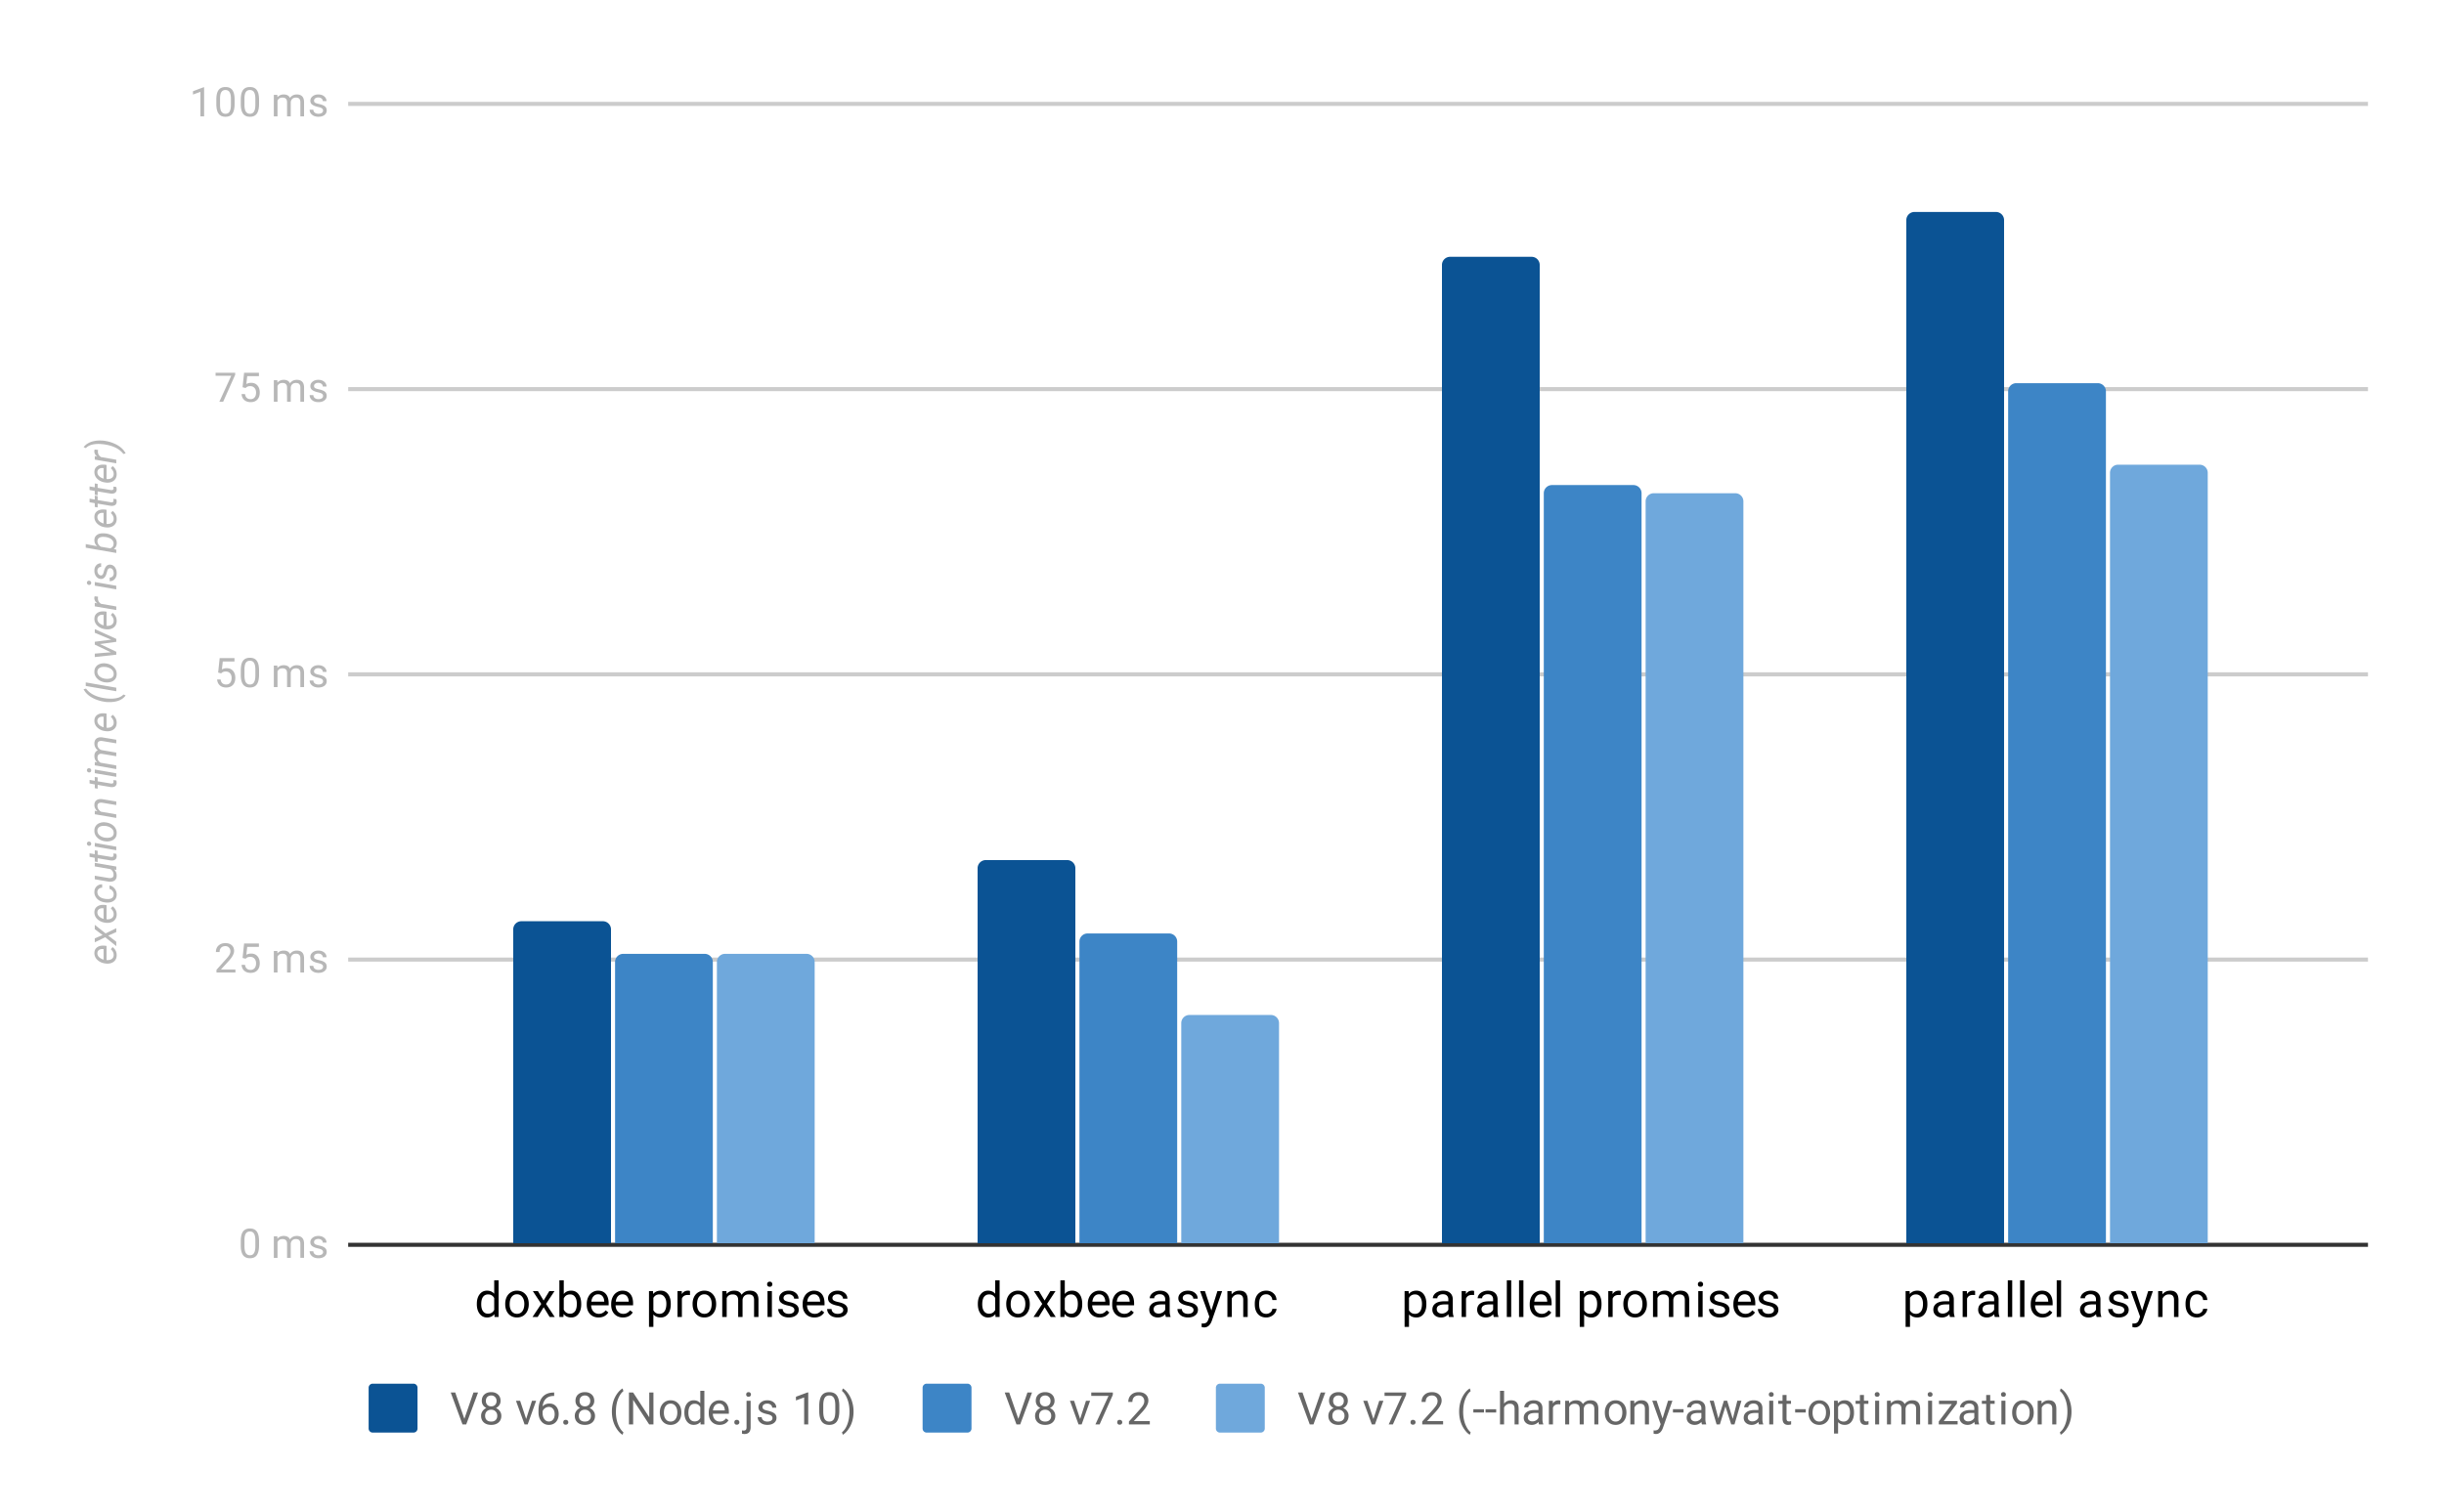 <svg xmlns="http://www.w3.org/2000/svg" width="719pt" height="445pt" viewBox="0 0 719 445"><defs><clipPath id="a"><path d="M150 62h440v303.934H150zm0 0"/></clipPath><clipPath id="b"><path d="M180 112h440v253.934H180zm0 0"/></clipPath><clipPath id="c"><path d="M210 136h440v229.934H210zm0 0"/></clipPath></defs><path fill="#fff" d="M0 0h719v445H0z"/><path d="M85.5 305.499h496" transform="scale(1.198 1.199)" fill="none" stroke="#333" stroke-miterlimit="10"/><path d="M85.5 235.5h496m-496-70h496m-496-70h496m-496.001-70H581.5" transform="scale(1.198 1.199)" fill="none" stroke="#ccc" stroke-miterlimit="10"/><g clip-path="url(#a)"><path d="M179.75 365.836h-28.762v-92.36a2.399 2.399 0 0 1 2.399-2.398h23.965a2.399 2.399 0 0 1 2.398 2.399zm136.61 0h-28.758V255.484a2.396 2.396 0 0 1 2.394-2.398h23.969a2.398 2.398 0 0 1 2.394 2.398zm136.609 0H424.21V77.965a2.396 2.396 0 0 1 2.394-2.399h23.97a2.396 2.396 0 0 1 2.394 2.399zm136.61 0H560.82V64.77a2.398 2.398 0 0 1 2.395-2.399h23.969a2.396 2.396 0 0 1 2.394 2.399zm0 0" fill="#0b5394"/></g><g clip-path="url(#b)"><path d="M209.707 365.836h-28.758v-82.762a2.393 2.393 0 0 1 2.395-2.398h23.969a2.393 2.393 0 0 1 2.394 2.398zm136.61 0h-28.758v-88.762a2.398 2.398 0 0 1 2.394-2.398h23.969a2.396 2.396 0 0 1 2.394 2.398zm136.613 0h-28.762v-220.7a2.4 2.4 0 0 1 2.398-2.402h23.965a2.4 2.4 0 0 1 2.399 2.403zm136.61 0h-28.763V115.148a2.399 2.399 0 0 1 2.399-2.398h23.965a2.399 2.399 0 0 1 2.398 2.398zm0 0" fill="#3d85c6"/></g><g clip-path="url(#c)"><path d="M239.668 365.836h-28.762v-82.762a2.396 2.396 0 0 1 2.399-2.398h23.965a2.396 2.396 0 0 1 2.398 2.398zm136.61 0h-28.762v-64.77a2.4 2.4 0 0 1 2.398-2.402h23.965a2.4 2.4 0 0 1 2.398 2.402zm136.609 0h-28.762v-218.3a2.396 2.396 0 0 1 2.398-2.4h23.965a2.396 2.396 0 0 1 2.399 2.4zm136.61 0h-28.759v-226.7a2.396 2.396 0 0 1 2.395-2.398h23.969a2.398 2.398 0 0 1 2.394 2.399zm0 0" fill="#6fa8dc"/></g><path d="M34.324 281.129c-.011.789-.3 1.406-.86 1.855-.573.438-1.3.625-2.171.563l-.266-.04a4.141 4.141 0 0 1-1.703-.542c-.523-.313-.914-.688-1.18-1.125a2.69 2.69 0 0 1-.374-1.442c.015-.652.234-1.156.656-1.52.414-.374.976-.581 1.687-.616a4.94 4.94 0 0 1 .766.02l.469.073v4.141c.574.063 1.066-.031 1.48-.281.399-.262.606-.656.617-1.18.012-.625-.27-1.2-.843-1.723l.523-.62c.375.277.676.624.902 1.05.211.414.309.875.297 1.387zm-5.672-.676c-.011.438.137.82.45 1.145.296.324.753.586 1.367.785v-3.09l-.094-.02c-.488-.062-.895.02-1.219.243-.324.214-.492.527-.504.937zm1.535-5.305l-2.304-1.722v-1.293l3.183 2.531 3.145-1.539v1.145l-2.36 1.046 2.36 1.801v1.293l-3.258-2.62-3.07 1.495v-1.16zm4.137-6.015c-.011.789-.3 1.406-.86 1.855-.573.438-1.3.625-2.171.563l-.266-.035a4.145 4.145 0 0 1-1.703-.547c-.523-.309-.914-.684-1.18-1.121a2.712 2.712 0 0 1-.374-1.446c.015-.648.234-1.156.656-1.515.414-.375.976-.582 1.687-.621.25-.012.504-.004.766.02l.469.073v4.145c.574.062 1.066-.031 1.48-.285.399-.262.606-.653.617-1.18.012-.625-.27-1.2-.843-1.723l.523-.617c.375.274.676.625.902 1.047.211.414.309.875.297 1.387zm-5.672-.672c-.011.437.137.816.45 1.14.296.325.753.59 1.367.79v-3.094l-.094-.02c-.488-.062-.895.02-1.219.246-.324.211-.492.524-.504.938zm4.793-5.27a1.55 1.55 0 0 0-.32-1.011 1.541 1.541 0 0 0-.898-.598l-.02-1.012c.402.063.77.223 1.105.489a2.725 2.725 0 0 1 1.012 2.191c0 .523-.129.973-.39 1.348a2.451 2.451 0 0 1-1.125.808c-.489.16-1.032.215-1.63.168l-.28-.039a4.233 4.233 0 0 1-1.63-.523 3.087 3.087 0 0 1-1.124-1.106 2.607 2.607 0 0 1-.375-1.5c.015-.664.238-1.191.675-1.594.426-.398.961-.597 1.61-.597v.992c-.41.012-.742.129-.992.356-.262.21-.399.503-.41.878-.012.563.19 1.028.617 1.387.41.363 1 .59 1.761.676l.149.02c.25.023.504.03.765.019.465-.027.825-.148 1.09-.375.262-.238.399-.563.41-.977zm.149-7.328c.511.489.758 1.121.73 1.895-.011.601-.222 1.05-.636 1.351-.422.286-1 .391-1.723.317l-4.082-.696v-1.046l4.101.675c.176.024.344.028.508.016.285-.023.508-.105.672-.242.148-.149.23-.363.242-.637.028-.75-.281-1.332-.914-1.742l-4.61-.809v-1.047l6.329 1.086v1.012zm-7.246-4.777l1.535.262v-1.141l.844.148v1.145l3.93.652a.872.872 0 0 0 .284 0c.297-.023.45-.183.45-.484 0-.125-.02-.3-.059-.527l.879.093c.078.25.113.508.113.77-.011.426-.168.742-.465.957-.3.2-.707.281-1.218.242l-3.914-.656v1.125l-.844-.149v-1.105l-1.535-.281zm7.863-1.95v1.052l-6.328-1.09v-1.067zm-8.648-.878c0-.176.054-.32.167-.434a.575.575 0 0 1 .45-.187c.187 0 .343.062.468.187a.658.658 0 0 1 .02.902.66.66 0 0 1-.898-.02.633.633 0 0 1-.207-.448zm2.207-3.899c0-.527.144-.976.433-1.351.274-.387.66-.668 1.16-.844a3.42 3.42 0 0 1 1.61-.187l.132.02c.61.073 1.168.257 1.665.542.5.29.894.668 1.18 1.145.277.46.402.968.374 1.515 0 .528-.136.98-.41 1.371a2.496 2.496 0 0 1-1.164.825 3.668 3.668 0 0 1-1.59.187 4.163 4.163 0 0 1-1.777-.527 3.368 3.368 0 0 1-1.219-1.14 2.707 2.707 0 0 1-.394-1.556zm3.39 2.153c.25.039.504.039.766 0 .465-.035.832-.168 1.11-.39.26-.24.398-.56.41-.958a1.777 1.777 0 0 0-.247-.976c-.183-.297-.465-.547-.84-.75a3.71 3.71 0 0 0-1.254-.391 7.345 7.345 0 0 0-.898-.02c-.477.051-.852.192-1.125.43s-.418.559-.43.957c-.011.54.2 1 .637 1.387.438.387 1.016.625 1.742.71zm-3.277-7.926l.789.148c-.625-.562-.926-1.21-.902-1.949.015-.586.222-1.023.62-1.312.4-.286.954-.391 1.665-.317l4.156.692v1.05l-4.172-.695a1.984 1.984 0 0 0-.527 0c-.547.063-.828.383-.84.957-.016.637.328 1.2 1.027 1.688l4.512.785v1.05l-6.328-1.085zm-1.535-9.09l1.535.262v-1.145l.844.153v1.14l3.93.656a.872.872 0 0 0 .284 0c.297-.023.45-.187.45-.484 0-.125-.02-.3-.059-.527l.879.094c.078.25.113.507.113.77-.011.425-.168.741-.465.956-.3.2-.707.281-1.218.242l-3.914-.656v1.125l-.844-.148v-1.106l-1.535-.285zm7.863-1.95v1.048l-6.328-1.086v-1.067zm-8.648-.882c0-.172.054-.316.167-.43a.575.575 0 0 1 .45-.187c.187 0 .343.062.468.187a.667.667 0 0 1 .188.45.642.642 0 0 1-.168.449.604.604 0 0 1-.45.168.675.675 0 0 1-.448-.184.635.635 0 0 1-.207-.453zm2.32-2.453l.695.133c-.562-.54-.832-1.184-.808-1.934 0-.398.09-.734.265-1.012.172-.289.422-.48.746-.582-.699-.597-1.035-1.296-1.011-2.097.015-.637.226-1.106.636-1.406.403-.301.95-.41 1.649-.336l4.156.691v1.07l-4.172-.695a2.287 2.287 0 0 0-.566 0c-.524.078-.79.422-.801 1.031a1.61 1.61 0 0 0 .355 1.07c.246.313.575.512.973.598l4.21.715v1.066l-4.17-.691c-.427-.062-.759 0-.993.188-.238.183-.36.464-.36.84-.023.663.278 1.187.903 1.577l4.62.805v1.067l-6.327-1.106zm6.441-11.453c-.011.789-.3 1.406-.86 1.855-.573.438-1.3.625-2.171.563l-.266-.035a4.145 4.145 0 0 1-1.703-.547c-.523-.309-.914-.684-1.18-1.121a2.712 2.712 0 0 1-.374-1.446c.015-.648.234-1.156.656-1.515.414-.375.976-.582 1.687-.621.25-.012.504-.004.766.02l.469.073v4.145c.574.062 1.066-.031 1.48-.281.399-.266.606-.657.617-1.184.012-.621-.27-1.2-.843-1.723l.523-.617c.375.274.676.625.902 1.047.211.414.309.875.297 1.387zm-5.672-.672c-.011.437.137.816.45 1.14.296.329.753.59 1.367.79v-3.094l-.094-.02c-.488-.062-.895.02-1.219.246-.324.211-.492.524-.504.938zm2.133-5.586a10.87 10.87 0 0 1-2.64-.71c-.86-.352-1.59-.778-2.192-1.278-.598-.512-1.055-1.078-1.363-1.703l.73-.168a6.028 6.028 0 0 0 1.797 1.59c.723.437 1.598.777 2.621 1.015 1.012.234 2.004.348 2.977.336.812 0 1.523-.102 2.133-.3.613-.212 1.101-.52 1.46-.919l.657.262c-.45.664-1.117 1.168-2.004 1.52-.887.335-1.902.484-3.05.449-.376 0-.731-.024-1.067-.074zm3.426-4.14v1.046l-8.984-1.554V200.8zm-6.441-4.782c0-.523.144-.973.433-1.348.274-.386.66-.667 1.16-.843.489-.188 1.024-.25 1.61-.188l.132.02a4.31 4.31 0 0 1 1.665.543c.5.285.894.668 1.18 1.14.277.465.402.97.374 1.52 0 .523-.136.98-.41 1.367a2.467 2.467 0 0 1-1.164.824 3.668 3.668 0 0 1-1.59.188 4.106 4.106 0 0 1-1.777-.524c-.524-.3-.93-.68-1.219-1.144a2.7 2.7 0 0 1-.394-1.555zm3.39 2.156c.25.04.504.04.766 0 .465-.039.832-.168 1.11-.394.26-.238.398-.555.41-.953a1.777 1.777 0 0 0-.247-.977c-.183-.3-.465-.55-.84-.75a3.715 3.715 0 0 0-1.254-.394 7.232 7.232 0 0 0-.898-.016c-.477.047-.852.191-1.125.43-.273.238-.418.554-.43.957-.011.535.2.996.637 1.386.438.387 1.016.622 1.742.711zm1.555-11.507l-4.832-2.024v-1.09l6.328 2.89v.86l-4.793.657 4.793 2.265v.863l-6.328.696v-1.012l4.719-.394-4.72-2.25v-.844zm1.61-5.454c-.013.786-.302 1.407-.86 1.856-.574.437-1.3.625-2.172.562l-.266-.039a4.141 4.141 0 0 1-1.703-.543c-.523-.312-.914-.687-1.18-1.125a2.69 2.69 0 0 1-.374-1.441c.015-.652.234-1.156.656-1.52.414-.375.976-.582 1.687-.617.25-.011.504-.008.766.02l.469.074v4.14c.574.063 1.066-.03 1.48-.28.399-.262.606-.657.617-1.18.012-.625-.27-1.2-.843-1.723l.523-.621c.375.277.676.625.902 1.05.211.41.309.876.297 1.387zm-5.673-.675c-.011.437.137.82.45 1.144.296.324.753.586 1.367.785v-3.09l-.094-.019c-.488-.063-.895.02-1.219.242-.324.215-.492.528-.504.938zm.188-6.524l-.04.508c0 .676.305 1.207.919 1.594l4.492.785v1.05l-6.328-1.085v-1.031l.73.148c-.586-.45-.875-.973-.86-1.574 0-.137.032-.305.095-.504zm5.37-3.203v1.05l-6.327-1.089v-1.066zm-8.648-.879c0-.176.055-.32.168-.433a.575.575 0 0 1 .45-.188c.187 0 .343.063.468.188a.658.658 0 0 1 .02.902.66.66 0 0 1-.898-.02.633.633 0 0 1-.207-.449zm6.93-4.293c-.437-.062-.746.176-.918.711l-.32 1.106c-.324.925-.856 1.375-1.59 1.351-.562-.027-1.02-.277-1.367-.75-.363-.488-.54-1.062-.527-1.726 0-.637.187-1.157.562-1.555.363-.399.836-.594 1.422-.578l-.016 1.066c-.312-.012-.57.086-.77.301-.198.2-.304.473-.316.824 0 .363.094.672.282.938.175.25.406.394.691.43.363.05.625-.176.785-.676l.152-.524c.188-.726.43-1.238.731-1.535.297-.312.672-.457 1.121-.434.398.028.742.157 1.031.395.285.223.512.535.672.937.153.387.219.801.207 1.235 0 .676-.191 1.23-.582 1.668-.387.437-.879.644-1.476.62v-1.05c.347 0 .636-.113.859-.336.215-.226.32-.539.32-.937 0-.387-.082-.72-.246-.993-.172-.289-.41-.453-.707-.488zm-1.426-10.234c.649.09 1.239.27 1.762.543.512.277.899.613 1.16 1.012.25.39.367.828.356 1.312-.024.762-.313 1.332-.86 1.707l.727.207v.973l-8.984-1.555v-1.07l3.351.64c-.562-.5-.832-1.113-.808-1.84.015-.609.238-1.085.675-1.421.426-.352 1.016-.532 1.778-.543.25 0 .496.011.734.035zm-.597 1.012c-.574-.012-1.012.09-1.313.3-.3.2-.46.508-.484.918-.016.664.316 1.227.992 1.688l2.77.469c.636-.239.96-.676.972-1.313a1.446 1.446 0 0 0-.355-1.086c-.262-.312-.625-.55-1.086-.715a4.99 4.99 0 0 0-1.496-.261zm3.855-5.192c-.011.79-.3 1.406-.86 1.856-.573.437-1.3.625-2.171.562l-.266-.035a4.145 4.145 0 0 1-1.703-.547c-.523-.309-.914-.684-1.18-1.121a2.712 2.712 0 0 1-.374-1.445c.015-.649.234-1.157.656-1.516.414-.375.976-.582 1.687-.621.25-.012.504-.004.766.02l.469.074v4.144c.574.063 1.066-.031 1.48-.285.399-.262.606-.652.617-1.18.012-.625-.27-1.199-.843-1.722l.523-.617c.375.273.676.625.902 1.046.211.415.309.875.297 1.387zm-5.672-.672c-.011.438.137.817.45 1.14.296.325.753.59 1.367.79v-3.094l-.094-.02c-.488-.062-.895.02-1.219.247-.324.21-.492.523-.504.937zm-2.304-5.379l1.535.262v-1.144l.844.152v1.14l3.93.657c.1.012.195.012.284 0 .297-.024.45-.188.45-.488 0-.125-.02-.301-.059-.524l.879.094c.078.25.113.504.113.765-.011.426-.168.747-.465.957-.3.204-.707.282-1.218.247l-3.914-.657v1.125l-.844-.152v-1.106l-1.535-.28zm0-3.601l1.535.265v-1.144l.844.148v1.145l3.93.656c.1.012.195.012.284 0 .297-.023.45-.187.45-.488 0-.125-.02-.3-.059-.524l.879.094c.078.25.113.504.113.766-.011.426-.168.746-.465.957-.3.199-.707.281-1.218.246l-3.914-.656v1.125l-.844-.153v-1.105l-1.535-.281zm7.976-3.54c-.011.786-.3 1.407-.86 1.856-.573.438-1.3.625-2.171.563l-.266-.04a4.2 4.2 0 0 1-1.703-.542c-.523-.313-.914-.688-1.18-1.125a2.69 2.69 0 0 1-.374-1.442c.015-.652.234-1.156.656-1.52.414-.374.976-.581 1.687-.616.25-.016.504-.008.766.015l.469.078v4.14c.574.063 1.066-.03 1.48-.28.399-.262.606-.657.617-1.18.012-.625-.27-1.2-.843-1.727l.523-.617c.375.274.676.625.902 1.051.211.41.309.875.297 1.387zm-5.672-.675c-.011.437.137.82.45 1.144.296.325.753.586 1.367.786v-3.094l-.094-.016c-.488-.062-.895.016-1.219.242-.324.211-.492.524-.504.938zm.188-6.523l-.04.507c0 .676.305 1.203.919 1.594l4.492.785v1.051l-6.328-1.09v-1.031l.73.152c-.586-.449-.875-.976-.86-1.574 0-.137.032-.305.095-.508zm1.945-2.68c.95.137 1.848.387 2.7.75.847.351 1.566.781 2.152 1.293.586.5 1.027 1.054 1.328 1.668l-.676.152c-.996-1.34-2.613-2.23-4.848-2.683a13.792 13.792 0 0 0-2.586-.262c-1.671.027-2.867.433-3.593 1.219l-.657-.262a3.749 3.749 0 0 1 1.22-1.106 5.26 5.26 0 0 1 1.76-.675 8.223 8.223 0 0 1 2.08-.188c.37.012.726.04 1.065.074zm45.426 236.781c0 1.262-.219 2.207-.656 2.832-.426.613-1.098.918-2.024.918-.91 0-1.582-.3-2.02-.898-.437-.602-.663-1.5-.675-2.7v-1.445c0-1.262.21-2.191.637-2.789.437-.613 1.117-.922 2.043-.922.921 0 1.597.297 2.02.883.437.586.663 1.492.675 2.719zm-1.086-1.48c0-.922-.133-1.59-.395-2.004-.25-.426-.656-.637-1.214-.637-.551 0-.957.21-1.22.637-.25.41-.374 1.05-.374 1.914v1.742c0 .922.133 1.605.394 2.043.274.437.68.656 1.215.656.54 0 .93-.207 1.18-.62.262-.411.402-1.063.414-1.95zm6.457-1.215l.04.691c.46-.539 1.085-.805 1.87-.805.887 0 1.492.336 1.82 1.012.2-.3.465-.543.801-.73.352-.188.75-.281 1.2-.281 1.398 0 2.109.73 2.136 2.19v4.255h-1.086v-4.176c0-.453-.11-.789-.32-1.016-.2-.222-.543-.336-1.031-.336-.41 0-.746.122-1.008.356-.262.238-.418.562-.469.976v4.196H84.45v-4.156c0-.914-.449-1.372-1.347-1.372-.711 0-1.2.301-1.461.899v4.633h-1.086V363.8zm13.465 4.644a.785.785 0 0 0-.336-.672c-.227-.164-.613-.3-1.16-.414-.54-.125-.969-.27-1.293-.43-.324-.163-.57-.355-.73-.581a1.392 1.392 0 0 1-.227-.805c0-.527.219-.965.656-1.313.45-.363 1.012-.543 1.684-.543.726 0 1.304.188 1.742.563.449.363.676.828.676 1.406h-1.086c0-.3-.125-.558-.375-.77-.25-.21-.57-.32-.957-.32s-.692.09-.914.262a.82.82 0 0 0-.34.676c0 .262.101.46.3.601.211.125.586.25 1.122.372.55.113.996.257 1.332.433.336.164.582.363.73.602.16.234.242.523.242.86 0 .573-.222 1.03-.672 1.366-.449.34-1.039.508-1.761.508-.5 0-.95-.086-1.348-.262a2.4 2.4 0 0 1-.918-.75 1.894 1.894 0 0 1-.316-1.05h1.086c.011.363.156.652.43.863.273.21.628.32 1.066.32.414 0 .742-.082.992-.246.25-.176.375-.398.375-.676zM69.262 286.16h-5.578v-.785l2.941-3.281c.438-.489.734-.887.898-1.2a1.95 1.95 0 0 0 .262-.972c0-.438-.137-.8-.414-1.09-.262-.285-.617-.43-1.066-.43-.535 0-.953.157-1.254.47-.301.3-.45.722-.45 1.273h-1.085c0-.786.25-1.418.75-1.891.511-.488 1.191-.734 2.039-.734.789 0 1.41.207 1.875.62.46.41.691.97.691 1.669 0 .836-.539 1.836-1.61 2.996l-2.265 2.476h4.266zm2.097-4.273l.45-4.254h4.363v.996h-3.445l-.262 2.32a2.834 2.834 0 0 1 1.422-.355c.777 0 1.386.258 1.836.77.465.511.695 1.206.695 2.081 0 .871-.238 1.567-.715 2.078-.473.5-1.133.75-1.984.75-.746 0-1.367-.207-1.852-.617-.476-.426-.742-1.008-.805-1.742h1.028c.062.484.23.856.508 1.106.285.25.66.37 1.12.37.5 0 .895-.167 1.18-.503.29-.348.434-.825.434-1.426 0-.574-.156-1.027-.469-1.367-.3-.348-.71-.524-1.238-.524-.46 0-.828.098-1.102.301l-.28.242zm10.223-2.059l.04.692c.46-.536 1.085-.805 1.87-.805.887 0 1.492.336 1.82 1.012.2-.301.465-.543.801-.73.352-.188.75-.282 1.2-.282 1.398 0 2.109.73 2.136 2.191v4.254h-1.086v-4.176c0-.453-.11-.789-.32-1.015-.2-.223-.543-.336-1.031-.336-.41 0-.746.117-1.008.355-.262.239-.418.563-.469.977v4.195H84.45V282c0-.91-.449-1.367-1.347-1.367-.711 0-1.2.3-1.461.898v4.63h-1.086v-6.333zm13.465 4.649a.787.787 0 0 0-.336-.676c-.227-.164-.613-.301-1.16-.414-.54-.125-.969-.27-1.293-.43-.324-.164-.57-.355-.73-.582a1.392 1.392 0 0 1-.227-.805c0-.523.219-.96.656-1.312.45-.363 1.012-.543 1.684-.543.726 0 1.304.187 1.742.562.449.364.676.832.676 1.407h-1.086c0-.301-.125-.559-.375-.77-.25-.215-.57-.32-.957-.32s-.692.09-.914.265a.808.808 0 0 0-.34.672c0 .266.101.465.3.602.211.125.586.25 1.122.375.55.11.996.254 1.332.43.336.164.582.363.73.601.16.234.242.524.242.86 0 .574-.222 1.03-.672 1.367-.449.34-1.039.507-1.761.507-.5 0-.95-.086-1.348-.261a2.4 2.4 0 0 1-.918-.75 1.894 1.894 0 0 1-.316-1.051h1.086c.011.363.156.652.43.863.273.211.628.317 1.066.317.414 0 .742-.079.992-.243.25-.175.375-.398.375-.671zm-30.875-86.563l.45-4.254h4.358v.996h-3.44l-.267 2.324a2.807 2.807 0 0 1 1.426-.359c.774 0 1.387.258 1.836.77.461.511.692 1.207.692 2.082 0 .875-.239 1.566-.711 2.078-.477.5-1.137.75-1.985.75-.75 0-1.367-.207-1.855-.617-.473-.426-.742-1.004-.805-1.743h1.031c.063.485.23.856.504 1.106.29.25.664.375 1.125.375.5 0 .89-.172 1.18-.508.285-.348.43-.824.43-1.422 0-.578-.157-1.035-.47-1.37-.3-.349-.71-.524-1.234-.524-.464 0-.832.101-1.105.3l-.281.243zm12.039.64c0 1.262-.219 2.204-.656 2.829-.426.613-1.098.918-2.024.918-.91 0-1.582-.301-2.02-.899-.437-.601-.663-1.5-.675-2.699v-1.445c0-1.262.21-2.192.637-2.79.437-.613 1.117-.917 2.043-.917.921 0 1.597.293 2.02.879.437.586.663 1.492.675 2.718zm-1.086-1.48c0-.926-.133-1.594-.395-2.008-.25-.425-.656-.636-1.214-.636-.551 0-.957.21-1.22.636-.25.414-.374 1.051-.374 1.914v1.743c0 .922.133 1.605.394 2.043.274.437.68.656 1.215.656.54 0 .93-.207 1.18-.621.262-.41.402-1.063.414-1.95zm6.457-1.219l.04.692c.46-.535 1.085-.805 1.87-.805.887 0 1.492.336 1.82 1.012.2-.3.465-.543.801-.73.352-.188.75-.282 1.2-.282 1.398 0 2.109.73 2.136 2.192v4.257h-1.086v-4.183c0-.45-.11-.785-.32-1.008-.2-.227-.543-.34-1.031-.34-.41 0-.746.117-1.008.356-.262.238-.418.562-.469.976v4.2H84.45v-4.165c0-.91-.449-1.367-1.347-1.367-.711 0-1.2.3-1.461.899v4.632h-1.086v-6.336zm13.465 4.645a.785.785 0 0 0-.336-.672c-.227-.164-.613-.3-1.16-.414-.54-.125-.969-.266-1.293-.43-.324-.164-.57-.355-.73-.582a1.392 1.392 0 0 1-.227-.804c0-.524.219-.961.656-1.313.45-.363 1.012-.543 1.684-.543.726 0 1.304.188 1.742.563.449.363.676.832.676 1.406h-1.086c0-.3-.125-.559-.375-.77-.25-.21-.57-.32-.957-.32s-.692.09-.914.266a.813.813 0 0 0-.34.672c0 .261.101.464.3.601.211.125.586.25 1.122.375.55.113.996.254 1.332.43.336.164.582.363.73.601.16.239.242.524.242.86 0 .578-.222 1.031-.672 1.367-.449.34-1.039.508-1.761.508-.5 0-.95-.086-1.348-.262a2.4 2.4 0 0 1-.918-.75 1.89 1.89 0 0 1-.316-1.047h1.086c.011.36.156.649.43.86.273.21.628.32 1.066.32.414 0 .742-.082.992-.246.25-.172.375-.399.375-.676zm-25.86-90.21l-3.539 7.929h-1.12l3.5-7.649h-4.606v-.879h5.766zm2.172 3.655l.45-4.254h4.363v.993h-3.445l-.262 2.324c.414-.238.887-.356 1.422-.356.777 0 1.386.254 1.836.766.465.512.695 1.207.695 2.082 0 .875-.238 1.566-.715 2.078-.473.5-1.133.75-1.984.75-.746 0-1.367-.207-1.852-.617-.476-.426-.742-1.004-.805-1.742h1.028c.062.488.23.855.508 1.105.285.25.66.375 1.12.375.5 0 .895-.168 1.18-.508.29-.347.434-.824.434-1.421 0-.575-.156-1.032-.469-1.372-.3-.347-.71-.523-1.238-.523-.46 0-.828.102-1.102.3l-.28.243zm10.223-2.062l.04.691c.46-.535 1.085-.804 1.87-.804.887 0 1.492.335 1.82 1.011.2-.3.465-.543.801-.73.352-.188.75-.281 1.2-.281 1.398 0 2.109.73 2.136 2.19v4.255h-1.086v-4.176c0-.453-.11-.789-.32-1.016-.2-.222-.543-.335-1.031-.335-.41 0-.746.12-1.008.355-.262.238-.418.562-.469.977v4.195H84.45v-4.156c0-.914-.449-1.371-1.347-1.371-.711 0-1.2.3-1.461.898v4.633h-1.086v-6.336zm13.465 4.648a.787.787 0 0 0-.336-.676c-.227-.164-.613-.3-1.16-.414-.54-.12-.969-.265-1.293-.43-.324-.163-.57-.355-.73-.581a1.392 1.392 0 0 1-.227-.805c0-.523.219-.96.656-1.313.45-.363 1.012-.542 1.684-.542.726 0 1.304.187 1.742.562.449.363.676.832.676 1.406h-1.086c0-.3-.125-.554-.375-.77-.25-.21-.57-.316-.957-.316s-.692.086-.914.262a.813.813 0 0 0-.34.672c0 .266.101.465.3.602.211.124.586.25 1.122.374.55.114.996.258 1.332.43.336.164.582.363.73.602.16.238.242.523.242.863 0 .574-.222 1.027-.672 1.367-.449.336-1.039.504-1.761.504-.5 0-.95-.086-1.348-.262a2.4 2.4 0 0 1-.918-.75 1.894 1.894 0 0 1-.316-1.05h1.086c.011.363.156.652.43.867.273.21.628.316 1.066.316.414 0 .742-.082.992-.242.25-.176.375-.402.375-.676zM60.05 34.246h-1.086v-7.219l-2.192.79v-.977l3.11-1.16h.168zm8.969-3.637c0 1.262-.22 2.203-.657 2.832-.422.61-1.097.914-2.02.914-.913 0-1.585-.296-2.023-.898-.437-.598-.66-1.5-.675-2.7v-1.44c0-1.262.214-2.196.64-2.794.434-.613 1.117-.918 2.04-.918.921 0 1.597.293 2.023.88.433.585.66 1.492.672 2.718zm-1.086-1.48c0-.926-.13-1.594-.395-2.004-.246-.426-.652-.64-1.215-.64-.55 0-.957.214-1.219.64-.25.41-.37 1.047-.37 1.91v1.742c0 .926.128 1.606.39 2.043.277.438.68.657 1.219.657.535 0 .93-.207 1.18-.618.261-.414.398-1.062.41-1.949zm8.277 1.48c0 1.262-.219 2.203-.656 2.832-.426.61-1.098.914-2.024.914-.91 0-1.582-.296-2.02-.898-.437-.598-.663-1.5-.675-2.7v-1.44c0-1.262.21-2.196.637-2.794.437-.613 1.117-.918 2.043-.918.921 0 1.597.293 2.02.88.437.585.663 1.492.675 2.718zm-1.086-1.48c0-.926-.133-1.594-.395-2.004-.25-.426-.656-.64-1.214-.64-.551 0-.957.214-1.22.64-.25.41-.374 1.047-.374 1.91v1.742c0 .926.133 1.606.394 2.043.274.438.68.657 1.215.657.54 0 .93-.207 1.18-.618.262-.414.402-1.062.414-1.949zm6.457-1.219l.04.695c.46-.539 1.085-.808 1.87-.808.887 0 1.492.34 1.82 1.012.2-.297.465-.543.801-.73.352-.188.75-.282 1.2-.282 1.398 0 2.109.73 2.136 2.191v4.258h-1.086v-4.18c0-.449-.11-.789-.32-1.011-.2-.227-.543-.34-1.031-.34-.41 0-.746.12-1.008.36-.262.234-.418.558-.469.972v4.2H84.45v-4.165c0-.91-.449-1.367-1.347-1.367-.711 0-1.2.3-1.461.902v4.63h-1.086V27.91zm13.465 4.649a.792.792 0 0 0-.336-.676c-.227-.164-.613-.301-1.16-.41-.54-.125-.969-.27-1.293-.434-.324-.16-.57-.355-.73-.578a1.414 1.414 0 0 1-.227-.809c0-.523.219-.96.656-1.312.45-.36 1.012-.543 1.684-.543.726 0 1.304.187 1.742.562.449.364.676.832.676 1.407h-1.086c0-.301-.125-.555-.375-.77-.25-.21-.57-.316-.957-.316s-.692.086-.914.261a.815.815 0 0 0-.34.676c0 .262.101.461.3.598.211.125.586.25 1.122.375.55.113.996.258 1.332.433.336.16.582.36.73.598.16.238.242.524.242.863 0 .575-.222 1.028-.672 1.368-.449.336-1.039.503-1.761.503-.5 0-.95-.085-1.348-.261a2.4 2.4 0 0 1-.918-.75 1.881 1.881 0 0 1-.316-1.047h1.086c.011.36.156.648.43.86.273.214.628.32 1.066.32.414 0 .742-.082.992-.247.25-.171.375-.398.375-.671zm0 0" fill="#b7b7b7"/><path d="M140.281 383.664c0-1.176.274-2.11.824-2.809.547-.714 1.274-1.07 2.172-1.07.887 0 1.59.3 2.114.902v-3.957h1.293v10.797h-1.2l-.054-.824c-.524.649-1.25.973-2.172.973-.875 0-1.594-.363-2.153-1.086-.55-.727-.828-1.668-.828-2.832zm1.293.152c0 .86.172 1.536.524 2.024.359.488.851.73 1.476.73.824 0 1.43-.375 1.817-1.125v-3.484c-.387-.711-.985-1.07-1.797-1.07-.637 0-1.137.246-1.496.73-.352.488-.524 1.219-.524 2.195zm7.055-.171c0-.735.144-1.403.434-2.004.3-.598.71-1.055 1.234-1.368a3.31 3.31 0 0 1 1.777-.488c1.04 0 1.875.356 2.512 1.067.648.714.973 1.668.973 2.87v.094c0 .735-.145 1.399-.43 1.985a3.37 3.37 0 0 1-1.219 1.387c-.523.324-1.129.488-1.816.488-1.024 0-1.86-.356-2.508-1.067-.637-.726-.957-1.683-.957-2.867zm1.312.168c0 .84.196 1.515.579 2.027.402.512.925.765 1.574.765.664 0 1.187-.253 1.574-.765.387-.527.582-1.258.582-2.195 0-.825-.203-1.493-.602-2.004-.386-.524-.91-.786-1.574-.786-.637 0-1.152.254-1.554.766-.383.5-.579 1.23-.579 2.195zm9.98-1.122l1.684-2.773h1.52l-2.492 3.766 2.566 3.843h-1.5l-1.758-2.851-1.761 2.851h-1.516l2.566-3.843-2.472-3.766h1.496zm11.067 1.125c0 1.16-.27 2.098-.804 2.809-.528.7-1.239 1.05-2.137 1.05-.961 0-1.703-.343-2.227-1.03l-.074.882h-1.18V376.73h1.29v4.032c.527-.653 1.25-.977 2.171-.977.926 0 1.649.352 2.172 1.05.528.688.79 1.642.79 2.868zm-1.293-.152c0-.887-.175-1.566-.523-2.043-.34-.488-.824-.73-1.461-.73-.863 0-1.48.394-1.856 1.18v3.3c.403.797 1.02 1.2 1.856 1.2.625 0 1.11-.247 1.46-.731.349-.488.524-1.215.524-2.176zm6.403 4.012c-1.036 0-1.88-.336-2.528-1.012-.636-.687-.953-1.601-.953-2.738v-.223c0-.762.145-1.437.43-2.023.289-.602.687-1.063 1.2-1.387a3.037 3.037 0 0 1 1.683-.508c.988 0 1.754.324 2.304.977.547.648.825 1.578.825 2.793v.543h-5.153c.028.746.246 1.355.656 1.816.426.461.961.695 1.614.695.449 0 .828-.093 1.14-.285.325-.183.61-.433.86-.746l.789.617c-.637.989-1.594 1.48-2.863 1.48zm-.168-6.82c-.524 0-.97.19-1.328.578-.352.375-.563.906-.637 1.593h3.8v-.093c-.038-.66-.218-1.176-.542-1.536-.313-.363-.743-.543-1.293-.543zm7.36 6.82c-1.036 0-1.88-.336-2.528-1.012-.637-.687-.957-1.601-.957-2.738v-.223c0-.762.144-1.437.433-2.023.285-.602.688-1.063 1.2-1.387a3.028 3.028 0 0 1 1.683-.508c.984 0 1.754.324 2.3.977.552.648.825 1.578.825 2.793v.543h-5.148c.023.746.242 1.355.656 1.816.426.461.96.695 1.61.695.448 0 .831-.093 1.144-.285.324-.183.61-.433.86-.746l.784.617c-.636.989-1.59 1.48-2.863 1.48zm-.169-6.82c-.523 0-.969.19-1.332.578-.348.375-.559.906-.633 1.593h3.801v-.093c-.039-.66-.219-1.176-.543-1.536-.312-.363-.746-.543-1.293-.543zm14.211 2.96c0 1.149-.262 2.079-.785 2.793-.527.711-1.242 1.067-2.156 1.067-.922 0-1.649-.293-2.172-.88v3.653h-1.29v-10.531h1.176l.06.844c.534-.653 1.273-.977 2.21-.977.91 0 1.625.344 2.152 1.031.536.688.805 1.645.805 2.868zm-1.293-.152c0-.86-.187-1.535-.562-2.023-.36-.5-.86-.75-1.497-.75-.785 0-1.375.343-1.761 1.03v3.638c.386.699.98 1.05 1.781 1.05.621 0 1.117-.246 1.477-.734.375-.5.562-1.234.562-2.21zm6.95-2.586a5.51 5.51 0 0 0-.641-.035c-.86 0-1.442.36-1.739 1.086v5.398h-1.293v-7.609h1.254l.02.879c.422-.676 1.027-1.012 1.816-1.012.25 0 .442.031.582.094zm.765 2.567c0-.735.144-1.403.43-2.004.3-.598.71-1.055 1.234-1.368a3.334 3.334 0 0 1 1.781-.488c1.035 0 1.871.356 2.508 1.067.652.714.977 1.668.977 2.87v.094c0 .735-.145 1.399-.434 1.985a3.334 3.334 0 0 1-1.215 1.387c-.523.324-1.129.488-1.816.488-1.024 0-1.86-.356-2.512-1.067-.637-.726-.953-1.683-.953-2.867zm1.312.168c0 .84.192 1.515.579 2.027.398.512.925.765 1.574.765.66 0 1.183-.253 1.57-.765.39-.527.582-1.258.582-2.195 0-.825-.2-1.493-.598-2.004-.386-.524-.914-.786-1.574-.786-.637 0-1.156.254-1.554.766-.387.5-.579 1.23-.579 2.195zm8.649-3.895l.039.844c.547-.653 1.297-.977 2.246-.977 1.059 0 1.785.406 2.172 1.219.25-.363.574-.656.973-.883.414-.223.894-.336 1.44-.336 1.673 0 2.524.883 2.548 2.64v5.102h-1.293v-5.023c0-.54-.125-.938-.375-1.2-.246-.277-.664-.413-1.25-.413-.488 0-.895.144-1.219.433-.312.285-.492.672-.543 1.16v5.043h-1.293v-4.988c0-1.098-.543-1.648-1.629-1.648-.847 0-1.43.363-1.742 1.086v5.55h-1.309v-7.609zm13.37 7.61h-1.292v-7.61h1.293zm-1.405-9.618c0-.21.062-.39.187-.543.137-.148.332-.222.582-.222.246 0 .434.074.563.222a.8.8 0 0 1 .203.543c0 .203-.07.375-.207.527-.125.137-.313.204-.559.204-.25 0-.445-.067-.582-.204a.8.8 0 0 1-.187-.527zm8.015 7.59c0-.348-.136-.617-.414-.805-.261-.199-.722-.367-1.383-.504-.652-.14-1.168-.308-1.554-.507-.39-.2-.676-.43-.864-.692a1.781 1.781 0 0 1-.261-.976c0-.625.261-1.149.785-1.575.527-.437 1.2-.656 2.023-.656.86 0 1.555.227 2.078.676.536.437.805 1 .805 1.687h-1.293c0-.351-.152-.652-.465-.902-.3-.262-.675-.39-1.125-.39-.472 0-.847.105-1.125.316a.94.94 0 0 0-.39.789c0 .312.125.547.375.71.246.165.695.321 1.347.47.649.136 1.172.304 1.57.504.4.203.696.445.883.734.2.285.297.629.297 1.031 0 .688-.273 1.235-.824 1.649-.535.41-1.234.617-2.097.617-.61 0-1.153-.106-1.63-.317a2.728 2.728 0 0 1-1.081-.921 2.167 2.167 0 0 1-.395-1.254h1.293c.023.437.2.785.523 1.046.325.254.754.38 1.29.38.488 0 .882-.102 1.183-.301.297-.2.45-.47.45-.809zm5.914 2.176c-1.035 0-1.879-.336-2.527-1.012-.637-.687-.953-1.601-.953-2.738v-.223c0-.762.144-1.437.43-2.023.289-.602.687-1.063 1.199-1.387a3.037 3.037 0 0 1 1.683-.508c.989 0 1.754.324 2.305.977.547.648.824 1.578.824 2.793v.543h-5.152c.027.746.246 1.355.656 1.816.426.461.961.695 1.613.695.45 0 .829-.093 1.141-.285.324-.183.61-.433.86-.746l.789.617c-.637.989-1.594 1.48-2.864 1.48zm-.168-6.82c-.523 0-.968.19-1.328.578-.351.375-.562.906-.636 1.593h3.8v-.093c-.039-.66-.218-1.176-.543-1.536-.312-.363-.742-.543-1.293-.543zm8.633 4.644c0-.348-.137-.617-.414-.805-.262-.199-.722-.367-1.383-.504-.648-.14-1.168-.308-1.554-.507-.387-.2-.676-.43-.864-.692a1.815 1.815 0 0 1-.261-.976c0-.625.261-1.149.785-1.575.527-.437 1.199-.656 2.023-.656.864 0 1.555.227 2.078.676.54.437.805 1 .805 1.687H248c0-.351-.156-.652-.469-.902-.3-.262-.676-.39-1.125-.39-.472 0-.847.105-1.12.316a.934.934 0 0 0-.395.789c0 .312.125.547.375.71.25.165.699.321 1.347.47.649.136 1.172.304 1.575.504.398.203.69.445.878.734.2.285.301.629.301 1.031 0 .688-.277 1.235-.824 1.649-.54.41-1.238.617-2.098.617-.613 0-1.156-.106-1.629-.317a2.74 2.74 0 0 1-1.086-.921 2.196 2.196 0 0 1-.394-1.254h1.293c.023.437.2.785.523 1.046.325.254.754.38 1.293.38.489 0 .88-.102 1.18-.301.3-.2.45-.47.45-.809zm39.602-1.836c0-1.176.273-2.11.824-2.809.547-.714 1.273-1.07 2.172-1.07.887 0 1.59.3 2.113.902v-3.957h1.293v10.797h-1.2l-.054-.824c-.523.649-1.25.973-2.172.973-.875 0-1.593-.363-2.152-1.086-.55-.727-.824-1.668-.824-2.832zm1.293.152c0 .86.172 1.536.523 2.024.36.488.856.73 1.48.73.821 0 1.426-.375 1.813-1.125v-3.484c-.387-.711-.984-1.07-1.797-1.07-.636 0-1.136.246-1.496.73-.351.488-.523 1.219-.523 2.195zm7.058-.171c0-.735.141-1.403.43-2.004.3-.598.711-1.055 1.234-1.368a3.31 3.31 0 0 1 1.778-.488c1.039 0 1.875.356 2.511 1.067.649.714.973 1.668.973 2.87v.094c0 .735-.144 1.399-.43 1.985a3.37 3.37 0 0 1-1.218 1.387c-.524.324-1.13.488-1.817.488-1.023 0-1.86-.356-2.508-1.067-.636-.726-.953-1.683-.953-2.867zm1.309.168c0 .84.195 1.515.582 2.027.398.512.922.765 1.57.765.664 0 1.188-.253 1.575-.765.386-.527.582-1.258.582-2.195 0-.825-.2-1.493-.602-2.004-.387-.524-.91-.786-1.574-.786-.637 0-1.153.254-1.551.766-.387.5-.582 1.23-.582 2.195zm9.98-1.122l1.684-2.773h1.52l-2.493 3.766 2.567 3.843h-1.5l-1.758-2.851-1.762 2.851h-1.515l2.566-3.843-2.473-3.766h1.496zm11.067 1.125c0 1.16-.27 2.098-.805 2.809-.527.7-1.238 1.05-2.137 1.05-.96 0-1.703-.343-2.226-1.03l-.074.882h-1.18V376.73h1.289v4.032c.527-.653 1.25-.977 2.176-.977.922 0 1.644.352 2.168 1.05.527.688.789 1.642.789 2.868zm-1.293-.152c0-.887-.176-1.566-.524-2.043-.336-.488-.824-.73-1.46-.73-.86 0-1.481.394-1.856 1.18v3.3c.402.797 1.02 1.2 1.855 1.2.625 0 1.11-.247 1.461-.731.348-.488.524-1.215.524-2.176zm6.402 4.012c-1.035 0-1.879-.336-2.527-1.012-.637-.687-.953-1.601-.953-2.738v-.223c0-.762.144-1.437.43-2.023.288-.602.687-1.063 1.199-1.387a3.037 3.037 0 0 1 1.683-.508c.988 0 1.754.324 2.305.977.547.648.824 1.578.824 2.793v.543h-5.148c.023.746.242 1.355.652 1.816.426.461.961.695 1.613.695.45 0 .828-.093 1.14-.285.325-.183.614-.433.864-.746l.785.617c-.636.989-1.593 1.48-2.863 1.48zm-.168-6.82a1.75 1.75 0 0 0-1.328.578c-.348.375-.562.906-.637 1.593h3.801v-.093c-.039-.66-.219-1.176-.543-1.536-.312-.363-.742-.543-1.293-.543zm7.36 6.82c-1.036 0-1.88-.336-2.528-1.012-.636-.687-.953-1.601-.953-2.738v-.223c0-.762.14-1.437.43-2.023.285-.602.687-1.063 1.199-1.387a3.037 3.037 0 0 1 1.684-.508c.984 0 1.754.324 2.3.977.551.648.825 1.578.825 2.793v.543h-5.149c.028.746.246 1.355.656 1.816.426.461.961.695 1.61.695.449 0 .832-.093 1.144-.285.325-.183.61-.433.86-.746l.789.617c-.637.989-1.594 1.48-2.867 1.48zm-.168-6.82c-.524 0-.97.19-1.329.578-.351.375-.562.906-.636 1.593h3.8v-.093c-.038-.66-.218-1.176-.542-1.536-.313-.363-.747-.543-1.293-.543zm12.488 6.671c-.074-.152-.137-.422-.188-.808-.597.636-1.316.957-2.152.957-.75 0-1.367-.211-1.855-.637-.473-.426-.711-.969-.711-1.629 0-.789.3-1.402.898-1.84.602-.437 1.45-.656 2.547-.656h1.254v-.598c0-.449-.137-.808-.41-1.07-.262-.273-.66-.41-1.2-.41-.46 0-.847.117-1.16.355-.312.223-.468.504-.468.844h-1.309c0-.387.129-.758.39-1.105a2.774 2.774 0 0 1 1.106-.825 3.55 3.55 0 0 1 1.516-.32c.886 0 1.574.219 2.062.656.496.438.758 1.04.785 1.801v3.504c0 .7.086 1.254.262 1.668v.113zm-2.152-.996c.41 0 .796-.105 1.16-.316.363-.215.625-.488.785-.824v-1.559h-1.008c-1.598 0-2.398.469-2.398 1.406 0 .403.136.719.414.957.273.227.62.336 1.047.336zm10.277-1.031c0-.348-.137-.617-.41-.805-.262-.199-.723-.367-1.387-.504-.648-.14-1.168-.308-1.555-.507-.386-.2-.672-.43-.859-.692a1.781 1.781 0 0 1-.262-.976c0-.625.262-1.149.785-1.575.524-.437 1.2-.656 2.024-.656.86 0 1.555.227 2.078.676.535.437.805 1 .805 1.687h-1.293c0-.351-.157-.652-.465-.902-.3-.262-.676-.39-1.125-.39-.477 0-.852.105-1.125.316a.944.944 0 0 0-.395.789c0 .312.125.547.375.71.25.165.7.321 1.352.47.648.136 1.172.304 1.57.504.399.203.692.445.883.734.2.285.297.629.297 1.031 0 .688-.274 1.235-.824 1.649-.536.41-1.235.617-2.098.617-.61 0-1.152-.106-1.629-.317a2.767 2.767 0 0 1-1.086-.921 2.192 2.192 0 0 1-.39-1.254h1.293c.023.437.195.785.523 1.046.324.254.754.38 1.289.38.488 0 .883-.102 1.18-.301.3-.2.449-.47.449-.809zm5.246.113l1.777-5.695h1.387l-3.055 8.789c-.472 1.262-1.222 1.895-2.246 1.895l-.261-.02-.47-.094v-1.05l.337.019c.449 0 .793-.09 1.031-.262.25-.175.457-.5.617-.976l.281-.785-2.714-7.516h1.425zm5.934-5.695l.039.953c.586-.723 1.347-1.086 2.28-1.086 1.614 0 2.423.906 2.435 2.719v5.023h-1.31v-5.043c0-.539-.124-.937-.374-1.199-.238-.262-.617-.394-1.14-.394-.426 0-.801.113-1.126.336a2.31 2.31 0 0 0-.73.882v5.418h-1.293v-7.609zm10.203 6.691c.465 0 .87-.14 1.218-.414.352-.289.543-.644.579-1.066h1.238a2.399 2.399 0 0 1-.469 1.254 3.017 3.017 0 0 1-1.105.937c-.45.235-.934.356-1.461.356-1.035 0-1.86-.344-2.469-1.031-.602-.7-.898-1.649-.898-2.848v-.227c0-.734.128-1.39.39-1.965.277-.578.664-1.02 1.16-1.332.512-.324 1.118-.488 1.817-.488.851 0 1.554.258 2.117.77.574.5.879 1.16.918 1.984h-1.238c-.036-.5-.223-.906-.559-1.219a1.77 1.77 0 0 0-1.238-.465c-.66 0-1.172.235-1.532.711-.363.473-.546 1.16-.546 2.063v.242c0 .875.183 1.55.543 2.024.363.476.875.714 1.535.714zm47.11-2.793c0 1.149-.263 2.079-.786 2.793-.524.711-1.242 1.067-2.152 1.067-.926 0-1.649-.293-2.172-.88v3.653h-1.293v-10.531h1.18l.054.844c.54-.653 1.274-.977 2.211-.977.91 0 1.629.344 2.152 1.031.54.688.805 1.645.805 2.868zm-1.29-.152c0-.86-.187-1.535-.562-2.023-.364-.5-.864-.75-1.5-.75-.786 0-1.372.343-1.758 1.03v3.638c.386.699.98 1.05 1.777 1.05.625 0 1.117-.246 1.48-.734.376-.5.563-1.234.563-2.21zm7.957 3.863c-.074-.152-.137-.422-.187-.808-.602.636-1.317.957-2.153.957-.75 0-1.367-.211-1.855-.637-.473-.426-.711-.969-.711-1.629 0-.789.3-1.402.898-1.84.602-.437 1.45-.656 2.547-.656h1.254v-.598c0-.449-.137-.808-.41-1.07-.262-.273-.664-.41-1.2-.41-.46 0-.847.117-1.16.355-.312.223-.468.504-.468.844h-1.313c0-.387.133-.758.395-1.105.273-.352.644-.625 1.105-.825.461-.214.965-.32 1.516-.32.887 0 1.574.219 2.058.656.5.438.762 1.04.79 1.801v3.504c0 .7.085 1.254.261 1.668v.113zm-2.152-.996c.41 0 .797-.105 1.16-.316a1.96 1.96 0 0 0 .785-.824v-1.559h-1.012c-1.597 0-2.394.469-2.394 1.406 0 .403.137.719.41.957.273.227.625.336 1.05.336zm9.531-5.453a5.56 5.56 0 0 0-.64-.035c-.86 0-1.442.36-1.739 1.086v5.398h-1.293v-7.609h1.254l.02.879c.421-.676 1.027-1.012 1.816-1.012.25 0 .441.031.582.094zm5.8 6.45c-.073-.153-.136-.423-.187-.81-.597.637-1.316.958-2.152.958-.75 0-1.367-.211-1.852-.637-.476-.426-.71-.969-.71-1.629 0-.789.296-1.402.898-1.84.598-.437 1.445-.656 2.547-.656h1.25v-.598c0-.449-.137-.808-.41-1.07-.262-.273-.66-.41-1.2-.41-.46 0-.847.117-1.16.355-.312.223-.465.504-.465.844h-1.312c0-.387.129-.758.394-1.105.274-.352.641-.625 1.102-.825.465-.214.969-.32 1.516-.32.886 0 1.574.219 2.062.656.5.438.762 1.04.785 1.801v3.504c0 .7.086 1.254.262 1.668v.113zm-2.152-.997a2.25 2.25 0 0 0 1.16-.316c.364-.215.626-.488.786-.824v-1.559h-1.008c-1.598 0-2.399.469-2.399 1.406 0 .403.137.719.415.957.273.227.62.336 1.046.336zm7.266.996h-1.293V376.73h1.293zm3.594 0h-1.29V376.73h1.29zm5.336.149c-1.035 0-1.88-.336-2.528-1.012-.636-.687-.953-1.601-.953-2.738v-.223c0-.762.145-1.437.43-2.023.289-.602.687-1.063 1.2-1.387a3.037 3.037 0 0 1 1.683-.508c.988 0 1.754.324 2.304.977.547.648.825 1.578.825 2.793v.543h-5.149c.024.746.242 1.355.653 1.816.425.461.96.695 1.613.695.45 0 .828-.093 1.14-.285.325-.183.614-.433.864-.746l.785.617c-.637.989-1.594 1.48-2.863 1.48zm-.168-6.82c-.524 0-.969.19-1.328.578-.352.375-.563.906-.637 1.593h3.8v-.093c-.038-.66-.218-1.176-.542-1.536-.313-.363-.742-.543-1.293-.543zm5.617 6.671h-1.293V376.73h1.293zm12.191-3.71c0 1.148-.261 2.078-.789 2.792-.523.711-1.242 1.067-2.152 1.067-.922 0-1.649-.293-2.172-.88v3.653h-1.293v-10.531h1.18l.058.844c.536-.653 1.274-.977 2.207-.977.91 0 1.63.344 2.157 1.031.535.688.804 1.645.804 2.868zm-1.293-.153c0-.86-.187-1.535-.562-2.023-.363-.5-.86-.75-1.496-.75-.79 0-1.375.343-1.762 1.03v3.638c.387.699.98 1.05 1.781 1.05.621 0 1.114-.246 1.477-.734.375-.5.562-1.234.562-2.21zm6.946-2.586c-.2-.023-.41-.035-.637-.035-.86 0-1.441.36-1.742 1.086v5.398h-1.29v-7.609h1.255l.02.879c.421-.676 1.026-1.012 1.816-1.012.25 0 .441.031.578.094zm.77 2.567c0-.735.14-1.403.429-2.004.3-.598.71-1.055 1.234-1.368a3.314 3.314 0 0 1 1.782-.488c1.035 0 1.87.356 2.507 1.067.649.714.973 1.668.973 2.87v.094c0 .735-.14 1.399-.43 1.985a3.363 3.363 0 0 1-1.215 1.387c-.527.324-1.132.488-1.816.488-1.023 0-1.863-.356-2.512-1.067-.636-.726-.953-1.683-.953-2.867zm1.308.168c0 .84.195 1.515.582 2.027.398.512.922.765 1.574.765.66 0 1.184-.253 1.57-.765.387-.527.582-1.258.582-2.195 0-.825-.199-1.493-.601-2.004-.387-.524-.91-.786-1.57-.786-.637 0-1.157.254-1.555.766-.387.5-.582 1.23-.582 2.195zm8.652-3.895l.035.844c.551-.653 1.301-.977 2.25-.977 1.059 0 1.785.406 2.172 1.219.25-.363.574-.656.973-.883.41-.223.89-.336 1.441-.336 1.672 0 2.52.883 2.547 2.64v5.102h-1.293v-5.023c0-.54-.125-.938-.375-1.2-.25-.277-.668-.413-1.254-.413-.488 0-.89.144-1.215.433-.312.285-.496.672-.543 1.16v5.043h-1.293v-4.988c0-1.098-.543-1.648-1.628-1.648-.852 0-1.43.363-1.743 1.086v5.55h-1.312v-7.609zm13.367 7.61h-1.289v-7.61h1.29zm-1.402-9.614c0-.215.063-.394.188-.543.136-.152.328-.226.578-.226.25 0 .437.074.562.226a.772.772 0 0 1 .207.543c0 .2-.07.375-.207.524-.125.136-.312.207-.562.207-.25 0-.442-.07-.579-.207a.79.79 0 0 1-.187-.524zm8.012 7.59c0-.352-.137-.621-.41-.809-.262-.199-.723-.367-1.387-.504-.649-.136-1.168-.308-1.555-.507-.387-.2-.672-.43-.86-.692a1.781 1.781 0 0 1-.26-.976c0-.625.26-1.149.784-1.575.524-.437 1.2-.656 2.024-.656.859 0 1.55.227 2.078.676.535.437.804 1 .804 1.687h-1.293c0-.351-.156-.648-.468-.898-.297-.262-.672-.395-1.121-.395-.477 0-.852.106-1.125.317a.949.949 0 0 0-.395.789c0 .312.125.55.375.71.25.165.7.321 1.348.47.652.136 1.176.308 1.574.507.398.2.691.442.879.73.203.29.3.63.3 1.032 0 .688-.273 1.238-.824 1.649-.535.41-1.234.617-2.097.617-.61 0-1.153-.106-1.63-.317a2.731 2.731 0 0 1-1.085-.918 2.208 2.208 0 0 1-.395-1.257h1.293c.028.437.2.789.528 1.05.324.25.754.375 1.289.375.488 0 .883-.101 1.18-.3.3-.2.449-.47.449-.805zm5.918 2.172c-1.035 0-1.88-.336-2.528-1.012-.636-.687-.957-1.598-.957-2.734v-.227c0-.762.145-1.437.434-2.023.285-.602.687-1.063 1.2-1.387a3.069 3.069 0 0 1 1.683-.508c.984 0 1.754.328 2.3.977.551.648.825 1.578.825 2.793v.543h-5.149c.028.75.242 1.355.657 1.816.425.465.96.695 1.609.695.45 0 .832-.093 1.144-.28a3.06 3.06 0 0 0 .86-.75l.785.616c-.637.989-1.59 1.48-2.863 1.48zm-.168-6.82c-.524 0-.969.19-1.332.582-.348.375-.559.902-.633 1.59h3.8v-.094c-.038-.66-.218-1.172-.542-1.536-.313-.363-.746-.543-1.293-.543zm8.633 4.648c0-.352-.137-.621-.415-.809-.261-.199-.722-.367-1.382-.504-.653-.136-1.168-.308-1.555-.507-.39-.2-.676-.43-.863-.692a1.781 1.781 0 0 1-.262-.976c0-.625.262-1.149.785-1.575.527-.437 1.2-.656 2.024-.656.859 0 1.554.227 2.078.676.535.437.804 1 .804 1.687h-1.293c0-.351-.156-.648-.464-.898-.301-.262-.676-.395-1.125-.395-.477 0-.848.106-1.125.317a.945.945 0 0 0-.391.789c0 .312.125.55.375.71.246.165.695.321 1.348.47.648.136 1.171.308 1.57.507.398.2.695.442.883.73.199.29.297.63.297 1.032 0 .688-.274 1.238-.825 1.649-.535.41-1.234.617-2.097.617-.61 0-1.153-.106-1.63-.317a2.72 2.72 0 0 1-1.081-.918 2.18 2.18 0 0 1-.395-1.257h1.293c.024.437.2.789.524 1.05.324.25.754.375 1.289.375.488 0 .883-.101 1.183-.3.297-.2.45-.47.45-.805zm45.125-1.688c0 1.149-.266 2.079-.79 2.793-.523.711-1.242 1.067-2.152 1.067-.922 0-1.648-.293-2.172-.88v3.653h-1.293v-10.531h1.18l.055.844c.539-.653 1.273-.977 2.21-.977.91 0 1.63.344 2.153 1.031.539.688.809 1.645.809 2.868zm-1.293-.152c0-.86-.188-1.535-.563-2.023-.363-.5-.86-.75-1.496-.75-.79 0-1.375.343-1.762 1.03v3.638c.387.699.98 1.05 1.778 1.05.625 0 1.117-.246 1.48-.734.375-.5.563-1.234.563-2.21zm7.957 3.863c-.075-.152-.137-.422-.188-.808-.598.636-1.316.957-2.152.957-.75 0-1.367-.211-1.856-.637-.472-.426-.71-.969-.71-1.629 0-.789.3-1.402.898-1.84.601-.437 1.449-.656 2.547-.656h1.254v-.598c0-.449-.137-.808-.41-1.07-.262-.273-.665-.41-1.2-.41-.46 0-.847.117-1.16.355-.312.223-.469.504-.469.844h-1.308c0-.387.129-.758.39-1.105a2.774 2.774 0 0 1 1.106-.825 3.55 3.55 0 0 1 1.515-.32c.887 0 1.575.219 2.059.656.5.438.762 1.04.79 1.801v3.504c0 .7.085 1.254.26 1.668v.113zm-2.153-.996c.41 0 .797-.105 1.16-.316.36-.215.625-.488.786-.824v-1.559h-1.012c-1.598 0-2.395.469-2.395 1.406 0 .403.137.719.41.957.278.227.625.336 1.051.336zm9.532-5.453a5.56 5.56 0 0 0-.641-.035c-.86 0-1.442.36-1.738 1.086v5.398h-1.293v-7.609h1.254l.02.879c.42-.676 1.026-1.012 1.815-1.012.25 0 .442.031.582.094zm5.8 6.45c-.074-.153-.136-.423-.187-.81-.598.637-1.317.958-2.153.958-.746 0-1.367-.211-1.851-.637-.477-.426-.711-.969-.711-1.629 0-.789.297-1.402.898-1.84.598-.437 1.446-.656 2.547-.656h1.254v-.598c0-.449-.14-.808-.414-1.07-.262-.273-.66-.41-1.195-.41-.465 0-.852.117-1.164.355-.309.223-.465.504-.465.844h-1.313c0-.387.133-.758.395-1.105.273-.352.64-.625 1.105-.825.461-.214.965-.32 1.516-.32.887 0 1.57.219 2.059.656.5.438.761 1.04.785 1.801v3.504c0 .7.09 1.254.261 1.668v.113zm-2.152-.997c.414 0 .8-.105 1.16-.316.363-.215.625-.488.79-.824v-1.559h-1.013c-1.597 0-2.398.469-2.398 1.406 0 .403.14.719.414.957.274.227.625.336 1.047.336zm7.266.996h-1.293V376.73h1.293zm3.593 0h-1.289V376.73h1.29zm5.336.149c-1.035 0-1.879-.336-2.527-1.012-.637-.687-.953-1.601-.953-2.738v-.223c0-.762.144-1.437.43-2.023.289-.602.687-1.063 1.199-1.387a3.037 3.037 0 0 1 1.683-.508c.989 0 1.754.324 2.305.977.547.648.824 1.578.824 2.793v.543h-5.148c.023.746.242 1.355.652 1.816.426.461.961.695 1.613.695.45 0 .828-.093 1.141-.285.324-.183.613-.433.863-.746l.785.617c-.636.989-1.59 1.48-2.863 1.48zm-.168-6.82a1.75 1.75 0 0 0-1.328.578c-.347.375-.562.906-.637 1.593h3.801v-.093c-.035-.66-.219-1.176-.543-1.536-.312-.363-.742-.543-1.293-.543zm5.617 6.671h-1.289V376.73h1.29zm10.47 0c-.075-.152-.138-.422-.188-.808-.602.636-1.317.957-2.153.957-.75 0-1.367-.211-1.855-.637-.473-.426-.711-.969-.711-1.629 0-.789.3-1.402.898-1.84.602-.437 1.45-.656 2.547-.656h1.254v-.598c0-.449-.137-.808-.41-1.07-.262-.273-.664-.41-1.2-.41-.46 0-.847.117-1.16.355-.312.223-.468.504-.468.844h-1.313c0-.387.133-.758.395-1.105.273-.352.644-.625 1.105-.825.461-.214.965-.32 1.516-.32.887 0 1.574.219 2.059.656.5.438.761 1.04.789 1.801v3.504c0 .7.086 1.254.261 1.668v.113zm-2.153-.996c.41 0 .797-.105 1.16-.316a1.96 1.96 0 0 0 .785-.824v-1.559h-1.012c-1.597 0-2.394.469-2.394 1.406 0 .403.137.719.41.957.274.227.625.336 1.05.336zm10.277-1.031c0-.348-.136-.617-.41-.805-.262-.199-.726-.367-1.387-.504-.648-.14-1.168-.308-1.554-.507-.387-.2-.676-.43-.86-.692a1.783 1.783 0 0 1-.265-.976c0-.625.265-1.149.789-1.575.523-.437 1.199-.656 2.02-.656.863 0 1.554.227 2.077.676.54.437.809 1 .809 1.687h-1.293c0-.351-.156-.652-.469-.902-.297-.262-.672-.39-1.125-.39-.472 0-.847.105-1.12.316a.944.944 0 0 0-.395.789c0 .312.125.547.375.71.25.165.699.321 1.347.47.649.136 1.172.304 1.574.504.399.203.692.445.88.734.199.285.3.629.3 1.031 0 .688-.273 1.235-.824 1.649-.54.41-1.238.617-2.098.617-.61 0-1.156-.106-1.629-.317a2.74 2.74 0 0 1-1.086-.921 2.192 2.192 0 0 1-.39-1.254h1.289c.023.437.2.785.523 1.046.325.254.758.38 1.293.38.489 0 .88-.102 1.18-.301.3-.2.45-.47.45-.809zm5.242.113l1.782-5.695h1.382l-3.05 8.789c-.473 1.262-1.223 1.895-2.246 1.895l-.262-.02-.469-.094v-1.05l.336.019c.45 0 .793-.09 1.031-.262.25-.175.453-.5.617-.976l.282-.785-2.715-7.516h1.422zm5.938-5.695l.035.953c.586-.723 1.348-1.086 2.285-1.086 1.61 0 2.422.906 2.434 2.719v5.023h-1.309v-5.043c0-.539-.125-.937-.375-1.199-.238-.262-.617-.394-1.144-.394-.422 0-.797.113-1.121.336a2.31 2.31 0 0 0-.73.882v5.418h-1.294v-7.609zm10.203 6.691c.461 0 .867-.14 1.219-.414.347-.289.543-.644.578-1.066h1.238a2.399 2.399 0 0 1-.469 1.254 3.05 3.05 0 0 1-1.105.937c-.45.235-.938.356-1.461.356-1.035 0-1.86-.344-2.473-1.031-.597-.7-.898-1.649-.898-2.848v-.227c0-.734.133-1.39.394-1.965.274-.578.66-1.02 1.16-1.332.512-.324 1.118-.488 1.817-.488.848 0 1.555.258 2.117.77.574.5.88 1.16.918 1.984h-1.238c-.035-.5-.223-.906-.559-1.219a1.773 1.773 0 0 0-1.238-.465c-.66 0-1.172.235-1.535.711-.363.473-.543 1.16-.543 2.063v.242c0 .875.18 1.55.543 2.024.363.476.875.714 1.535.714zm0 0"/><path d="M108.45 408.355c0-.66.534-1.199 1.198-1.199h11.98c.665 0 1.2.54 1.2 1.2v11.996a1.2 1.2 0 0 1-1.2 1.199h-11.98a1.2 1.2 0 0 1-1.199-1.2zm0 0" fill="#0b5394"/><path d="M136.61 417.504l2.675-7.742h1.352l-3.485 9.39h-1.086l-3.46-9.39h1.328zm10.652-5.285c0 .472-.125.89-.371 1.254-.239.363-.57.648-.993.863.485.2.872.504 1.16.918.29.398.43.855.43 1.367 0 .813-.273 1.461-.824 1.95-.547.476-1.266.71-2.152.71-.91 0-1.637-.234-2.172-.71-.54-.489-.805-1.137-.805-1.95 0-.512.137-.969.41-1.367a2.563 2.563 0 0 1 1.145-.938 2.487 2.487 0 0 1-.992-.843 2.291 2.291 0 0 1-.36-1.254c0-.79.25-1.414.75-1.875.512-.465 1.188-.696 2.024-.696.824 0 1.484.23 1.984.696.512.46.766 1.086.766 1.875zm-.973 4.383c0-.524-.168-.95-.504-1.274-.324-.336-.754-.504-1.293-.504-.535 0-.969.16-1.293.485-.324.324-.484.757-.484 1.293 0 .527.156.945.469 1.257.324.301.765.45 1.328.45.55 0 .98-.149 1.293-.45.324-.312.484-.73.484-1.257zm-1.777-5.977c-.473 0-.856.145-1.14.43-.29.289-.435.683-.435 1.18 0 .476.145.863.434 1.163.285.29.668.43 1.14.43.477 0 .856-.14 1.141-.43.29-.3.434-.687.434-1.164 0-.472-.152-.859-.453-1.16-.297-.3-.672-.449-1.121-.449zm10.281 6.914l1.719-5.36h1.218l-2.488 6.973h-.918l-2.531-6.972h1.219zm8.238-7.777v1.011h-.226c-.926.012-1.66.29-2.207.825-.551.539-.871 1.289-.957 2.25.5-.563 1.172-.844 2.023-.844.82 0 1.477.289 1.965.863.484.574.73 1.317.73 2.23 0 .962-.27 1.735-.804 2.325-.528.574-1.223.86-2.098.86-.898 0-1.629-.344-2.191-1.028-.563-.692-.844-1.578-.844-2.664v-.469c0-1.723.371-3.043 1.105-3.953.739-.91 1.836-1.379 3.297-1.406zm-1.554 4.234a1.93 1.93 0 0 0-1.145.375c-.336.238-.574.54-.71.902v.45c0 .773.175 1.398.523 1.875.351.46.789.691 1.312.691.535 0 .953-.195 1.254-.582.312-.398.469-.918.469-1.555 0-.648-.157-1.168-.47-1.554a1.495 1.495 0 0 0-1.233-.602zm4.23 4.535c0-.21.055-.386.168-.523.125-.137.305-.207.543-.207.25 0 .437.07.562.207a.712.712 0 0 1 .208.523.67.67 0 0 1-.208.489c-.125.14-.312.207-.562.207-.238 0-.418-.067-.543-.207a.763.763 0 0 1-.168-.489zm9.117-6.312c0 .472-.125.89-.375 1.254a2.47 2.47 0 0 1-.992.863c.488.2.875.504 1.164.918.285.398.43.855.43 1.367 0 .813-.274 1.461-.824 1.95-.551.476-1.266.71-2.153.71-.91 0-1.637-.234-2.172-.71-.539-.489-.808-1.137-.808-1.95 0-.512.14-.969.414-1.367a2.552 2.552 0 0 1 1.14-.938 2.514 2.514 0 0 1-.992-.843 2.321 2.321 0 0 1-.355-1.254c0-.79.25-1.414.75-1.875.512-.465 1.183-.696 2.023-.696.824 0 1.485.23 1.985.696.511.46.765 1.086.765 1.875zm-.972 4.383c0-.524-.168-.95-.504-1.274-.325-.336-.758-.504-1.293-.504-.54 0-.97.16-1.293.485-.325.324-.485.757-.485 1.293 0 .527.157.945.465 1.257.328.301.77.45 1.332.45.547 0 .98-.149 1.293-.45.324-.312.485-.73.485-1.257zm-1.778-5.977c-.476 0-.855.145-1.144.43-.285.289-.43.683-.43 1.18 0 .476.145.863.43 1.163.289.29.668.43 1.144.43.473 0 .856-.14 1.14-.43.29-.3.434-.687.434-1.164 0-.472-.152-.859-.453-1.16-.297-.3-.672-.449-1.12-.449zm7.938 4.723c0-.977.125-1.907.375-2.793a8.163 8.163 0 0 1 1.16-2.438c.523-.734 1.062-1.254 1.61-1.555l.245.79c-.625.484-1.136 1.222-1.535 2.21-.398.985-.617 2.09-.656 3.317l-.02.543c0 1.664.305 3.098.918 4.308.364.739.793 1.313 1.293 1.727l-.246.73c-.574-.324-1.117-.863-1.629-1.613-1.007-1.46-1.515-3.203-1.515-5.226zm12.226 3.804h-1.254l-4.718-7.234v7.234h-1.235v-9.39h1.235l4.738 7.273v-7.273h1.234zm1.871-3.543c0-.687.133-1.3.395-1.836.273-.55.648-.976 1.125-1.273a3.074 3.074 0 0 1 1.648-.453c.95 0 1.715.332 2.301.996.586.648.879 1.523.879 2.621v.078c0 .672-.129 1.285-.39 1.836a2.97 2.97 0 0 1-1.126 1.254c-.472.3-1.023.45-1.648.45-.945 0-1.715-.325-2.3-.973-.587-.664-.884-1.536-.884-2.625zm1.2.133c0 .774.18 1.399.543 1.871.363.465.843.696 1.441.696.602 0 1.074-.239 1.426-.711.36-.477.543-1.141.543-1.989 0-.773-.184-1.398-.543-1.875a1.731 1.731 0 0 0-1.442-.71c-.59 0-1.062.238-1.425.71-.364.465-.543 1.133-.543 2.008zm6.03-.133c0-1.074.25-1.937.75-2.586.509-.648 1.173-.976 1.985-.976.82 0 1.473.281 1.946.844v-3.633h1.199v9.894h-1.106l-.054-.75c-.477.586-1.137.88-1.985.88-.812 0-1.476-.329-1.984-.993-.5-.66-.75-1.523-.75-2.586zm1.18.133c0 .785.16 1.406.485 1.856.34.449.793.672 1.367.672.75 0 1.3-.336 1.649-1.012v-3.203c-.364-.664-.91-.993-1.649-.993-.574 0-1.027.223-1.363.672-.328.45-.488 1.121-.488 2.008zm9.172 3.54c-.933 0-1.703-.305-2.3-.919-.586-.62-.88-1.46-.88-2.511v-.204c0-.703.13-1.32.391-1.855.262-.55.633-.977 1.106-1.277a2.8 2.8 0 0 1 1.554-.465c.899 0 1.598.297 2.098.898.512.602.766 1.457.766 2.567v.488h-4.719c.016.687.207 1.242.582 1.668.387.422.879.637 1.48.637.422 0 .778-.086 1.067-.262a3.06 3.06 0 0 0 .766-.676l.73.563c-.586.898-1.465 1.347-2.64 1.347zm-.129-6.259c-.488 0-.894.176-1.218.524-.324.351-.524.844-.598 1.48h3.48v-.093c-.035-.598-.203-1.067-.503-1.403-.286-.34-.676-.508-1.16-.508zm4.473 5.508a.82.82 0 0 1 .168-.523c.125-.137.309-.207.547-.207.246 0 .434.07.563.207a.71.71 0 0 1 .203.523.667.667 0 0 1-.203.489c-.13.14-.317.207-.563.207-.238 0-.418-.067-.543-.207a.742.742 0 0 1-.168-.489zm4.793-6.351v7.777c0 1.336-.601 2.008-1.812 2.008-.266 0-.508-.04-.73-.113v-.957c.136.039.316.054.542.054.262 0 .461-.074.598-.222.137-.137.207-.387.207-.75v-7.797zm-1.308-1.856a.67.67 0 0 1 .167-.469c.125-.136.301-.207.528-.207.222 0 .394.07.523.207.121.125.184.29.184.489a.648.648 0 0 1-.184.469c-.125.125-.308.187-.543.187-.226 0-.394-.063-.507-.188a.719.719 0 0 1-.168-.488zm7.734 6.973a.854.854 0 0 0-.375-.735c-.238-.183-.664-.34-1.274-.464-.597-.137-1.074-.293-1.421-.47-.352-.175-.614-.39-.79-.636a1.556 1.556 0 0 1-.261-.902c0-.574.242-1.055.73-1.442.489-.398 1.106-.601 1.856-.601.785 0 1.422.207 1.91.621.496.398.746.918.746 1.555h-1.2c0-.325-.136-.606-.41-.844-.273-.238-.624-.356-1.046-.356-.438 0-.781.102-1.031.301a.883.883 0 0 0-.356.73c0 .286.113.505.336.657.227.137.637.273 1.238.41.598.137 1.078.3 1.442.488.37.176.648.395.82.657.176.261.266.582.266.957 0 .62-.25 1.12-.75 1.5-.489.37-1.13.558-1.93.558-.563 0-1.055-.097-1.48-.297a2.6 2.6 0 0 1-1.008-.824 2 2 0 0 1-.356-1.144h1.18c.023.386.183.699.484.937.301.238.696.356 1.18.356.45 0 .812-.086 1.086-.262.277-.188.414-.438.414-.75zm10.52 1.855h-1.2v-7.945l-2.414.879V411l3.43-1.273h.187zm9.14-3.992c0 1.387-.238 2.422-.71 3.11-.477.675-1.22 1.011-2.231 1.011-1 0-1.743-.328-2.227-.992-.476-.66-.719-1.656-.73-2.98v-1.59c0-1.375.238-2.395.71-3.059.473-.672 1.215-1.012 2.231-1.012 1.008 0 1.75.325 2.227.977.472.637.714 1.629.73 2.98zm-1.18-1.633c0-1.011-.144-1.746-.433-2.21-.285-.462-.735-.692-1.348-.692-.598 0-1.043.23-1.328.691-.273.45-.418 1.157-.43 2.118v1.894c0 1.024.14 1.781.43 2.27.3.472.75.71 1.348.71.586 0 1.023-.226 1.312-.675.285-.461.438-1.18.45-2.153zm5.371 1.875c0 .965-.125 1.887-.375 2.774a7.725 7.725 0 0 1-1.16 2.418c-.511.738-1.054 1.27-1.629 1.594l-.242-.731c.66-.512 1.192-1.3 1.59-2.363.402-1.074.606-2.262.621-3.559v-.207c0-.898-.094-1.734-.281-2.512a8.324 8.324 0 0 0-.79-2.082c-.335-.609-.714-1.09-1.14-1.441l.242-.73c.575.312 1.118.835 1.63 1.574a8.12 8.12 0 0 1 1.144 2.437 9.82 9.82 0 0 1 .39 2.828zm0 0" fill="#666"/><path d="M271.422 408.355c0-.66.539-1.199 1.2-1.199h11.983a1.2 1.2 0 0 1 1.196 1.2v11.996c0 .66-.535 1.199-1.196 1.199h-11.984c-.66 0-1.2-.54-1.2-1.2zm0 0" fill="#3d85c6"/><path d="M299.582 417.504l2.68-7.742h1.347l-3.484 9.39h-1.086l-3.46-9.39h1.327zm10.656-5.285c0 .472-.125.89-.375 1.254-.238.363-.57.648-.992.863.488.2.875.504 1.16.918.29.398.434.855.434 1.367 0 .813-.277 1.461-.828 1.95-.547.476-1.266.71-2.153.71-.91 0-1.632-.234-2.171-.71-.536-.489-.805-1.137-.805-1.95 0-.512.137-.969.41-1.367a2.563 2.563 0 0 1 1.144-.938 2.487 2.487 0 0 1-.992-.843 2.288 2.288 0 0 1-.355-1.254c0-.79.25-1.414.746-1.875.512-.465 1.187-.696 2.023-.696.825 0 1.485.23 1.985.696.511.46.77 1.086.77 1.875zm-.976 4.383c0-.524-.168-.95-.504-1.274-.324-.336-.754-.504-1.293-.504-.535 0-.965.16-1.29.485-.323.324-.488.757-.488 1.293 0 .527.157.945.47 1.257.323.301.765.45 1.327.45.551 0 .98-.149 1.293-.45.325-.312.485-.73.485-1.257zm-1.778-5.977c-.472 0-.855.145-1.14.43-.29.289-.434.683-.434 1.18 0 .476.145.863.434 1.163.285.29.668.43 1.14.43.477 0 .856-.14 1.145-.43.285-.3.43-.687.43-1.164 0-.472-.149-.859-.45-1.16-.3-.3-.675-.449-1.125-.449zm10.282 6.914l1.722-5.36h1.215l-2.488 6.973h-.918l-2.531-6.972h1.218zm9.62-7.101l-3.894 8.714h-1.234l3.86-8.398h-5.079v-.992h6.348zm1.294 8.093c0-.21.054-.386.168-.523.125-.137.308-.207.543-.207.25 0 .437.07.562.207a.712.712 0 0 1 .207.523.67.67 0 0 1-.207.489c-.125.14-.312.207-.562.207-.235 0-.418-.067-.543-.207a.763.763 0 0 1-.168-.489zm9.586.621h-6.141v-.863l3.238-3.598c.477-.55.809-.992.996-1.332.184-.347.278-.707.278-1.066 0-.488-.149-.887-.45-1.2-.296-.312-.69-.468-1.18-.468-.597 0-1.058.168-1.382.504-.324.34-.488.808-.488 1.406h-1.2c0-.863.278-1.555.825-2.078.562-.539 1.312-.809 2.246-.809.863 0 1.55.23 2.062.696.508.449.766 1.054.766 1.816 0 .926-.594 2.024-1.777 3.3l-2.508 2.716h4.715zm0 0" fill="#666"/><path d="M357.703 408.355a1.2 1.2 0 0 1 1.2-1.199h11.98a1.2 1.2 0 0 1 1.199 1.2v11.996a1.2 1.2 0 0 1-1.2 1.199h-11.98a1.2 1.2 0 0 1-1.199-1.2zm0 0" fill="#6fa8dc"/><path d="M385.863 417.504l2.676-7.742h1.348l-3.48 9.39h-1.087l-3.465-9.39h1.332zm10.653-5.285c0 .472-.125.89-.371 1.254-.239.363-.57.648-.993.863.485.2.871.504 1.16.918.286.398.43.855.43 1.367 0 .813-.273 1.461-.824 1.95-.55.476-1.266.71-2.152.71-.91 0-1.637-.234-2.172-.71-.54-.489-.805-1.137-.805-1.95 0-.512.137-.969.41-1.367a2.552 2.552 0 0 1 1.14-.938 2.511 2.511 0 0 1-.991-.843 2.321 2.321 0 0 1-.356-1.254c0-.79.25-1.414.75-1.875.512-.465 1.188-.696 2.024-.696.824 0 1.484.23 1.984.696.512.46.766 1.086.766 1.875zm-.973 4.383c0-.524-.168-.95-.504-1.274-.324-.336-.758-.504-1.293-.504-.535 0-.969.16-1.293.485-.324.324-.484.757-.484 1.293 0 .527.156.945.465 1.257.328.301.77.45 1.332.45.546 0 .98-.149 1.293-.45.324-.312.484-.73.484-1.257zm-1.777-5.977c-.477 0-.856.145-1.141.43-.29.289-.434.683-.434 1.18 0 .476.145.863.434 1.163.285.29.664.43 1.14.43.473 0 .856-.14 1.141-.43.29-.3.434-.687.434-1.164 0-.472-.152-.859-.453-1.16-.297-.3-.672-.449-1.121-.449zm10.277 6.914l1.723-5.36h1.218l-2.492 6.973h-.918l-2.527-6.972h1.219zm9.625-7.101l-3.895 8.714h-1.234l3.856-8.398h-5.075v-.992h6.348zm1.293 8.093c0-.21.055-.386.168-.523.125-.137.305-.207.543-.207.25 0 .437.07.562.207a.712.712 0 0 1 .207.523.67.67 0 0 1-.207.489c-.125.14-.312.207-.562.207-.238 0-.418-.067-.543-.207a.742.742 0 0 1-.168-.489zm9.586.621h-6.14v-.863l3.238-3.598c.472-.55.804-.992.992-1.332.187-.347.281-.707.281-1.066 0-.488-.148-.887-.45-1.2-.3-.312-.69-.468-1.179-.468-.601 0-1.062.168-1.387.504-.324.34-.484.808-.484 1.406h-1.2c0-.863.274-1.555.825-2.078.562-.539 1.309-.809 2.246-.809.863 0 1.547.23 2.059.696.511.449.77 1.054.77 1.816 0 .926-.595 2.024-1.782 3.3l-2.508 2.716h4.719zm4.719-3.804c0-.977.125-1.907.375-2.793a8.163 8.163 0 0 1 1.16-2.438c.523-.734 1.062-1.254 1.61-1.555l.245.79c-.625.484-1.136 1.222-1.535 2.21-.402.985-.621 2.09-.656 3.317l-.02.543c0 1.664.305 3.098.918 4.308.364.739.793 1.313 1.293 1.727l-.246.73c-.574-.324-1.117-.863-1.629-1.613-1.011-1.46-1.515-3.203-1.515-5.226zm7.304.3h-3.129v-.976h3.13zm3.594 0h-3.129v-.976h3.13zm2.32-2.625c.524-.648 1.211-.976 2.059-.976 1.477 0 2.219.832 2.23 2.492v4.613h-1.199v-4.613c0-.496-.113-.867-.336-1.105-.226-.25-.582-.372-1.066-.372a1.71 1.71 0 0 0-1.012.317c-.289.2-.512.469-.676.805v4.968h-1.199v-9.894h1.2zm10.297 6.13c-.074-.137-.129-.383-.164-.731-.562.574-1.226.863-1.988.863-.688 0-1.254-.195-1.703-.582-.438-.387-.656-.883-.656-1.48 0-.727.277-1.29.824-1.688.562-.414 1.344-.617 2.34-.617h1.164v-.547c0-.41-.125-.742-.375-.992s-.621-.375-1.106-.375c-.426 0-.781.113-1.066.336-.29.215-.434.469-.434.77h-1.195c0-.352.125-.688.375-1.012.246-.325.578-.582.992-.766.422-.191.89-.285 1.402-.285.801 0 1.422.203 1.872.601.46.399.699.957.71 1.668v3.207c0 .633.082 1.141.247 1.516v.113zm-1.984-.9c.375 0 .73-.093 1.066-.28.34-.203.582-.457.735-.77v-1.426h-.938c-1.46 0-2.191.426-2.191 1.274 0 .375.125.672.375.883.25.21.566.32.953.32zm8.242-5.007a4.753 4.753 0 0 0-.582-.035c-.789 0-1.316.332-1.594.992v4.95h-1.195v-6.973h1.16l.016.804c.39-.62.945-.933 1.668-.933.226 0 .398.031.527.09zm2.543-1.066l.04.77c.51-.602 1.198-.903 2.058-.903.972 0 1.636.375 1.984 1.125a2.69 2.69 0 0 1 .899-.805c.375-.21.82-.32 1.332-.32 1.52 0 2.296.812 2.32 2.437v4.668h-1.18v-4.593c0-.5-.117-.875-.355-1.125-.223-.25-.606-.372-1.145-.372-.433 0-.805.13-1.101.391-.29.262-.457.621-.508 1.07v4.63h-1.196v-4.575c0-1.012-.496-1.515-1.48-1.515-.785 0-1.324.328-1.61.992v5.097h-1.18v-6.972zm10.543 3.43c0-.688.129-1.301.395-1.837.273-.55.648-.976 1.12-1.273.489-.3 1.04-.453 1.65-.453.948 0 1.714.332 2.304.996.586.648.879 1.523.879 2.621v.078c0 .672-.133 1.285-.395 1.836a2.987 2.987 0 0 1-1.121 1.254c-.477.3-1.023.45-1.648.45-.95 0-1.72-.325-2.305-.973-.586-.664-.879-1.536-.879-2.625zm1.2.132c0 .774.179 1.399.542 1.871.36.465.84.696 1.442.696.597 0 1.074-.239 1.421-.711.364-.477.543-1.141.543-1.989 0-.773-.18-1.398-.543-1.875a1.731 1.731 0 0 0-1.44-.71c-.587 0-1.063.238-1.423.71-.363.465-.543 1.133-.543 2.008zm7.433-3.562l.035.882c.539-.675 1.238-1.015 2.098-1.015 1.472 0 2.214.832 2.226 2.492v4.613h-1.195v-4.613c0-.496-.113-.867-.34-1.105-.223-.25-.578-.372-1.066-.372-.375 0-.711.106-1.008.317-.29.2-.516.469-.676.805v4.968h-1.2v-6.972zm8.347 5.23l1.614-5.23h1.289l-2.809 8.039c-.433 1.164-1.12 1.746-2.058 1.746l-.223-.02-.45-.074v-.976l.317.035c.399 0 .711-.086.938-.258.222-.164.41-.457.562-.883l.262-.71-2.473-6.9h1.293zm6.18-1.762h-3.125v-.976h3.125zm5.43 3.504c-.074-.136-.13-.382-.168-.73-.563.574-1.223.863-1.985.863-.687 0-1.253-.195-1.703-.582-.437-.387-.656-.883-.656-1.48 0-.727.274-1.29.824-1.688.563-.414 1.344-.617 2.34-.617h1.164v-.547c0-.41-.125-.742-.375-.992s-.62-.375-1.105-.375c-.426 0-.781.113-1.067.336-.289.215-.433.469-.433.77h-1.2c0-.352.126-.688.376-1.012a2.54 2.54 0 0 1 .992-.766 3.39 3.39 0 0 1 1.406-.285c.8 0 1.422.203 1.871.601.461.399.7.957.711 1.668v3.207c0 .633.082 1.141.246 1.516v.113zm-1.985-.898c.375 0 .73-.094 1.067-.281.34-.203.582-.457.734-.77v-1.426h-.937c-1.461 0-2.192.426-2.192 1.274 0 .375.125.672.375.883.25.21.567.32.953.32zm11.032-.75l1.347-5.324h1.2l-2.043 6.972h-.954l-1.707-5.285-1.644 5.285h-.957l-2.024-6.972h1.18l1.367 5.21 1.63-5.21h.956zm7.73 1.648c-.074-.136-.129-.382-.168-.73-.562.574-1.222.863-1.984.863-.688 0-1.254-.195-1.703-.582-.438-.387-.657-.883-.657-1.48 0-.727.274-1.29.825-1.688.562-.414 1.34-.617 2.34-.617h1.16v-.547c0-.41-.125-.742-.375-.992s-.617-.375-1.102-.375c-.426 0-.781.113-1.07.336-.285.215-.43.469-.43.77h-1.2c0-.352.126-.688.376-1.012a2.54 2.54 0 0 1 .992-.766 3.39 3.39 0 0 1 1.406-.285c.797 0 1.422.203 1.871.601.461.399.7.957.711 1.668v3.207c0 .633.082 1.141.246 1.516v.113zm-1.984-.898c.375 0 .73-.094 1.066-.281.34-.203.582-.457.73-.77v-1.426h-.937c-1.457 0-2.187.426-2.187 1.274 0 .375.125.672.375.883.25.21.566.32.953.32zm6.16.898h-1.18v-6.972h1.18zm-1.293-8.828c0-.187.059-.344.168-.469.125-.136.309-.207.547-.207.234 0 .41.07.523.207a.66.66 0 0 1 .184.489.633.633 0 0 1-.184.469c-.113.125-.289.187-.523.187-.238 0-.422-.063-.543-.188a.703.703 0 0 1-.172-.488zm5.207.168v1.688h1.313v.918h-1.313v4.332c0 .273.055.484.168.632.125.141.324.208.598.208.136 0 .332-.032.582-.094v.976a3.594 3.594 0 0 1-.918.133c-.535 0-.942-.164-1.215-.488-.266-.324-.395-.781-.395-1.367v-4.332h-1.273v-.918h1.273v-1.688zm5.656 5.156h-3.129v-.976h3.13zm.801-.039c0-.687.133-1.3.395-1.836.277-.55.648-.976 1.125-1.273a3.074 3.074 0 0 1 1.648-.453c.95 0 1.715.332 2.3.996.587.648.88 1.523.88 2.621v.078c0 .672-.13 1.285-.39 1.836a2.97 2.97 0 0 1-1.126 1.254c-.473.3-1.023.45-1.644.45-.95 0-1.72-.325-2.305-.973-.586-.664-.883-1.536-.883-2.625zm1.2.133c0 .774.183 1.399.546 1.871.36.465.84.696 1.442.696.597 0 1.07-.239 1.421-.711.36-.477.543-1.141.543-1.989 0-.773-.183-1.398-.543-1.875a1.731 1.731 0 0 0-1.441-.71c-.586 0-1.062.238-1.426.71-.36.465-.543 1.133-.543 2.008zm12.19 0c0 1.059-.245 1.918-.73 2.567-.476.648-1.129.972-1.969.972-.835 0-1.496-.265-1.984-.804v3.355h-1.195v-9.652h1.086l.054.77c.489-.602 1.16-.903 2.024-.903.836 0 1.496.32 1.984.957.489.625.73 1.5.73 2.625zm-1.179-.133c0-.785-.168-1.406-.508-1.855-.336-.461-.797-.692-1.383-.692-.71 0-1.25.317-1.613.954v3.336c.352.636.895.957 1.633.957.574 0 1.027-.227 1.363-.676.34-.461.508-1.137.508-2.024zm4.102-5.117v1.688h1.308v.918h-1.308v4.332c0 .273.054.484.168.632.125.141.324.208.597.208.137 0 .332-.032.582-.094v.976a3.618 3.618 0 0 1-.918.133c-.539 0-.941-.164-1.218-.488-.262-.324-.395-.781-.395-1.367v-4.332h-1.27v-.918h1.27v-1.688zm4.472 8.66h-1.18v-6.972h1.18zm-1.293-8.828c0-.187.059-.344.168-.469.125-.136.309-.207.547-.207.234 0 .41.07.524.207.125.125.187.29.187.489a.636.636 0 0 1-.187.469c-.114.125-.29.187-.524.187-.238 0-.418-.063-.543-.188a.703.703 0 0 1-.172-.488zm4.723 1.856l.035.77c.512-.602 1.2-.903 2.059-.903.972 0 1.636.375 1.984 1.125a2.69 2.69 0 0 1 .898-.805c.375-.21.82-.32 1.332-.32 1.524 0 2.297.812 2.32 2.437v4.668h-1.179v-4.593c0-.5-.117-.875-.355-1.125-.223-.25-.606-.372-1.141-.372-.437 0-.809.13-1.105.391-.29.262-.457.621-.504 1.07v4.63h-1.2v-4.575c0-1.012-.496-1.515-1.48-1.515-.785 0-1.324.328-1.61.992v5.097h-1.18v-6.972zm12.148 6.972h-1.18v-6.972h1.18zm-1.293-8.828c0-.187.059-.344.168-.469.13-.136.309-.207.547-.207.235 0 .41.07.524.207.125.125.187.29.187.489a.636.636 0 0 1-.187.469c-.114.125-.29.187-.524.187-.238 0-.418-.063-.543-.188a.703.703 0 0 1-.172-.488zm4.723 7.852h4.078v.976h-5.539v-.882l3.836-5.098h-3.781v-.992h5.281v.843zm9.172.976c-.074-.136-.129-.382-.168-.73-.563.574-1.223.863-1.984.863-.688 0-1.254-.195-1.704-.582-.437-.387-.656-.883-.656-1.48 0-.727.274-1.29.824-1.688.563-.414 1.34-.617 2.34-.617h1.16v-.547c0-.41-.125-.742-.375-.992s-.617-.375-1.105-.375c-.422 0-.777.113-1.066.336-.286.215-.43.469-.43.77h-1.2c0-.352.126-.688.376-1.012a2.54 2.54 0 0 1 .992-.766 3.39 3.39 0 0 1 1.406-.285c.797 0 1.422.203 1.871.601.461.399.7.957.711 1.668v3.207c0 .633.082 1.141.242 1.516v.113zm-1.984-.898c.375 0 .73-.094 1.066-.281.34-.203.582-.457.73-.77v-1.426h-.937c-1.457 0-2.188.426-2.188 1.274 0 .375.125.672.375.883.25.21.567.32.954.32zm6.48-7.762v1.688h1.309v.918H585.5v4.332c0 .273.055.484.168.632.125.141.324.208.598.208.136 0 .332-.032.582-.094v.976a3.618 3.618 0 0 1-.918.133c-.54 0-.942-.164-1.22-.488-.26-.324-.394-.781-.394-1.367v-4.332h-1.27v-.918h1.27v-1.688zm4.473 8.66h-1.18v-6.972h1.18zm-1.293-8.828c0-.187.058-.344.168-.469.125-.136.308-.207.547-.207.234 0 .41.07.523.207.125.125.187.29.187.489a.636.636 0 0 1-.187.469c-.113.125-.29.187-.523.187-.239 0-.418-.063-.543-.188a.703.703 0 0 1-.172-.488zm3.277 5.285c0-.687.133-1.3.395-1.836.273-.55.648-.976 1.12-1.273.489-.3 1.04-.453 1.65-.453.948 0 1.718.332 2.304.996.586.648.879 1.523.879 2.621v.078c0 .672-.13 1.285-.395 1.836a2.961 2.961 0 0 1-1.12 1.254c-.474.3-1.024.45-1.65.45-.949 0-1.714-.325-2.3-.973-.59-.664-.883-1.536-.883-2.625zm1.2.133c0 .774.179 1.399.542 1.871.364.465.844.696 1.442.696.601 0 1.074-.239 1.422-.711.363-.477.542-1.141.542-1.989 0-.773-.18-1.398-.543-1.875a1.72 1.72 0 0 0-1.44-.71c-.587 0-1.06.238-1.423.71-.363.465-.543 1.133-.543 2.008zm7.433-3.562l.035.882c.54-.675 1.238-1.015 2.098-1.015 1.472 0 2.215.832 2.23 2.492v4.613h-1.2v-4.613c0-.496-.112-.867-.335-1.105-.227-.25-.582-.372-1.066-.372a1.71 1.71 0 0 0-1.012.317c-.29.2-.512.469-.676.805v4.968h-1.2v-6.972zm8.82 3.222c0 .965-.125 1.887-.375 2.774a7.9 7.9 0 0 1-1.16 2.418c-.512.738-1.055 1.27-1.633 1.594l-.242-.731c.664-.512 1.191-1.3 1.594-2.363.398-1.074.605-2.262.617-3.559v-.207c0-.898-.094-1.734-.281-2.512a8.474 8.474 0 0 0-.785-2.082c-.34-.609-.72-1.09-1.145-1.441l.242-.73c.578.312 1.121.835 1.633 1.574.512.738.89 1.55 1.14 2.437.262.875.395 1.817.395 2.828zm0 0" fill="#666"/></svg>